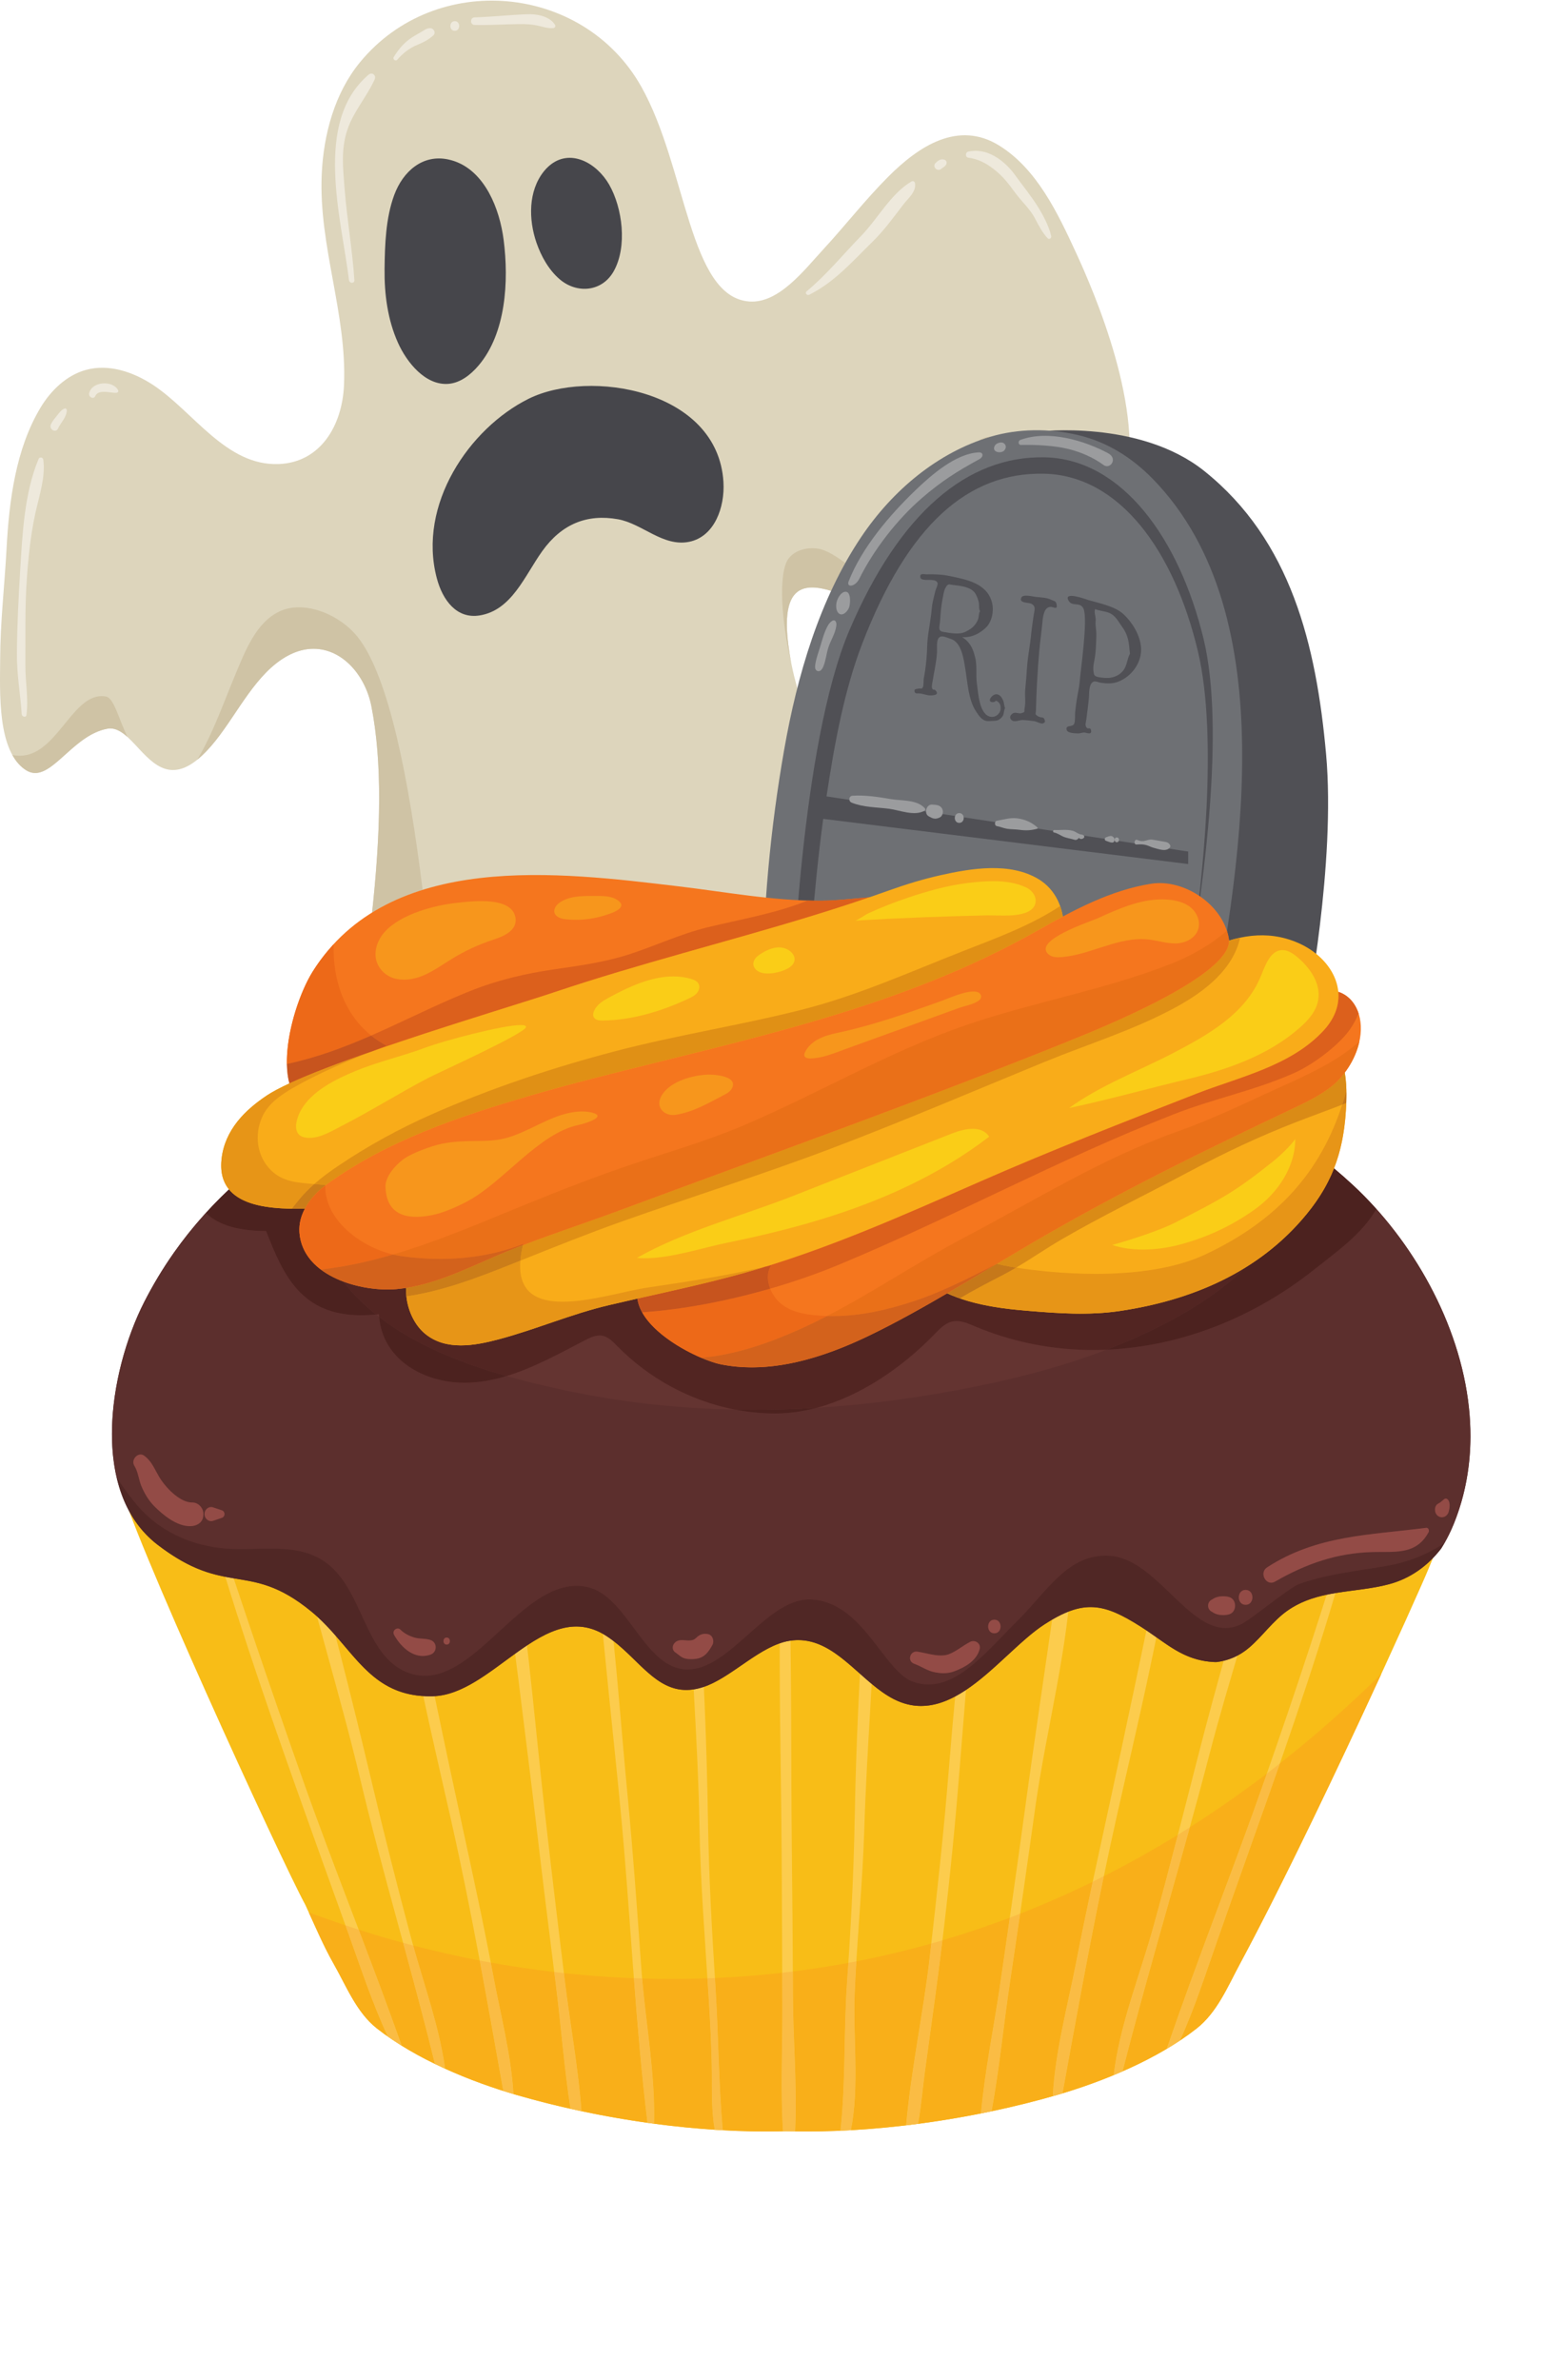 <?xml version="1.0" encoding="UTF-8" standalone="no"?>
<svg
   xmlns:dc="http://purl.org/dc/elements/1.1/"
   xmlns:cc="http://creativecommons.org/ns#"
   xmlns:rdf="http://www.w3.org/1999/02/22-rdf-syntax-ns#"
   xmlns:svg="http://www.w3.org/2000/svg"
   xmlns="http://www.w3.org/2000/svg"
   viewBox="0 0 250.267 380.6"
   height="380.6"
   width="250.267"
   xml:space="preserve"
   id="svg2"
   version="1.1"><defs
     id="defs6"><clipPath
       id="clipPath202"
       clipPathUnits="userSpaceOnUse"><path
         id="path200"
         d="m 904.883,1163.94 c -7.563,0 -15.113,0.07 -22.672,0.22 -52.637,10.2 -102.508,36.75 -141.133,76.07 -5.215,5.3 -10.695,11.1 -17.805,12.52 -1.168,0.23 -2.335,0.34 -3.5,0.34 -6.113,0 -12.152,-2.95 -17.753,-5.86 -30.497,-15.85 -61.512,-33.02 -93.907,-42.81 -54.101,15.36 -109.105,37.02 -152.988,70.89 -0.09,1.07 -0.164,2.15 -0.215,3.24 -1.16,-0.13 -2.312,-0.25 -3.449,-0.36 -14.645,11.71 -27.973,24.83 -39.523,39.61 17.613,-6.61 36.902,-9.58 53.187,-9.58 3.277,0 6.434,0.12 9.43,0.36 0.402,0.03 0.804,0.06 1.199,0.1 0.348,0.03 0.695,0.06 1.043,0.09 3.609,0.35 7.195,0.81 10.754,1.37 -0.981,-20.44 7.832,-42.72 22.703,-55 v 0 c 12.605,-10.41 27.625,-13.96 43.062,-13.96 15.258,0 30.926,3.47 45.09,7.21 44.746,11.86 87.153,30.41 132.403,41.04 11.449,2.69 22.918,5.27 34.382,7.86 5.028,-39.23 71.579,-72.67 99.684,-78.75 0.43,-0.1 0.848,-0.19 1.258,-0.26 12.078,-2.36 24.254,-3.44 36.437,-3.44 48.555,0 97.243,17.08 140.75,38.06 6.78,3.26 13.59,6.66 20.45,10.18 24.16,12.41 48.74,26.25 73.2,40.53 29.51,-13.49 63.08,-18.14 94.67,-20.79 v 0 c 22.03,-1.85 43.85,-3.57 65.7,-3.57 15.74,0 31.5,0.89 47.37,3.26 53.47,8 105.31,24.16 150.66,52.31 -37.93,-36.84 -85.79,-63.7 -132.11,-84.36 -11.51,-5.13 -23.15,-9.94 -34.89,-14.44 -5.39,-0.23 -10.78,-0.34 -16.18,-0.34 -48.06,0 -96.15,9.11 -142.06,28.45 -7.07,2.98 -14.52,6.25 -21.97,6.25 -1.73,0 -3.45,-0.17 -5.18,-0.57 -8.76,-2.02 -15.43,-9.3 -21.87,-15.91 -38.33,-39.38 -88.17,-73.56 -140.712,-87.6 -25.156,-1.56 -50.347,-2.36 -75.515,-2.36 M 271.281,1424.8 c 1.203,1.15 2.426,2.31 3.641,3.46 0.004,0 0.004,0 0.004,-0.01 -1.223,-1.14 -2.434,-2.29 -3.645,-3.45 m 1352.359,9.13 c -0.14,0.12 -0.27,0.25 -0.4,0.37 0.13,-0.12 0.26,-0.25 0.4,-0.37 m -0.46,0.42 c -7.17,6.61 -14.45,13 -21.82,19.17 0,0.01 0,0.02 0.01,0.03 7.36,-6.19 14.64,-12.59 21.81,-19.2" /></clipPath></defs><g
     transform="matrix(1.333,0,0,-1.333,0,380.6)"
     id="g10"><g
       transform="scale(0.1)"
       id="g12"><path
         id="path14"
         style="fill:#ddd5bc;fill-opacity:1;fill-rule:nonzero;stroke:none"
         d="m 1291.83,2551.74 c -22.04,47.83 -47.06,100.57 -91.95,128.61 -49.59,30.96 -96.99,-0.46 -133.72,-37.25 -27.6,-27.63 -51.73,-58.78 -78.265,-87.48 -22.247,-24.08 -52.942,-64.6 -88.258,-62.11 -72.809,5.14 -75.235,160.76 -129.817,257.74 -69.593,123.66 -246.785,139.61 -337.593,29.37 -30.325,-36.82 -43.981,-86.48 -46.055,-135.3 -3.645,-85.5 30.414,-166.8 26.785,-251.96 -2.078,-48.95 -28.402,-92.86 -78.203,-94.85 -63.406,-2.55 -102.363,62.84 -150.961,94.85 -24.043,15.82 -53.418,25.63 -80.809,18.04 -22.863,-6.34 -41.761,-24.23 -54.441,-45.37 C 18.859,2316.54 10.953,2254.59 7.879,2197.16 5.5,2152.79 0.301,2108.84 0.195,2064.31 0.105,2027.27 -4.078,1953.1 31.531,1931.05 c 28.398,-17.57 53.883,42.23 97.563,49.95 13.984,2.46 25.582,-11.09 38.254,-24.64 21.644,-23.16 46.418,-46.32 91.562,10.43 27.172,34.17 48.727,81.16 86.289,101.61 47.864,26.07 91.059,-12.03 100.61,-60.4 32.757,-165.9 -33.149,-406.36 -9.102,-420.55 49.172,-29.01 122.715,-26.05 177.047,-29.03 87.351,-4.8 176.992,-11.55 264.379,-6.46 41.988,2.44 84.086,9.37 123.907,24.01 25.21,9.26 92.98,34.01 95.78,68.53 0.53,6.54 -1.71,12.94 -3.94,19.07 -26.35,72.64 -53.49,144.96 -80.65,217.27 -24.691,65.7 -59.007,132.47 -67.25,203.44 -10.621,91.68 40.981,68.49 94.07,45.31 33.77,-14.75 68.14,-29.5 87.49,-14.7 18.78,14.37 18.43,34.94 17.19,56.64 -2.19,38.24 -9.15,148.88 50.99,114.27 16.73,-9.62 48.86,-32.68 65.52,-42.44 37.63,-22.03 74.62,-26.45 88.62,23.9 26.06,93.78 -36.58,237.9 -58.03,284.48" /><path
         id="path16"
         style="fill:#46464b;fill-opacity:1;fill-rule:nonzero;stroke:none"
         d="m 545.418,2661.89 c -2.477,0.84 -5.035,1.55 -7.676,2.1 -30.176,6.29 -53.926,-14.06 -64.547,-42.83 -10.148,-27.5 -11.215,-59.52 -11.547,-88.7 -0.343,-30.18 3.727,-60.91 16.04,-88.37 10.664,-23.8 33.105,-51.55 60.589,-49.38 14.27,1.13 26.727,10.85 36.289,22.11 32.832,38.68 36.34,101.14 30.055,150.36 -4.832,37.84 -22.543,82.09 -59.203,94.71" /><path
         id="path18"
         style="fill:#46464b;fill-opacity:1;fill-rule:nonzero;stroke:none"
         d="m 659.016,2656.07 c -2.196,-1.91 -4.258,-4.07 -6.153,-6.44 -18.855,-23.6 -18.425,-57.82 -8.886,-85.55 5.664,-16.47 14.953,-32.91 27.984,-43.99 20.566,-17.49 50.797,-15.22 64.82,9.84 16.414,29.34 10.567,75.72 -5.547,103.84 -14.921,26.03 -47.101,44.25 -72.218,22.3" /><path
         id="path20"
         style="fill:#46464b;fill-opacity:1;fill-rule:nonzero;stroke:none"
         d="m 868.434,2277.02 c -6.731,110.85 -161.161,136.07 -234.145,99.66 -70.988,-35.42 -133.363,-126.94 -109.906,-215.29 6.937,-26.14 23.824,-49.01 51.457,-44.5 38.582,6.3 53.855,47.44 75.023,77.05 23.371,32.69 53.75,44.94 90.922,38.34 29.317,-5.21 54.039,-33.48 85.621,-27.04 30.129,6.16 42.891,41.15 41.028,71.78" /><path
         id="path22"
         style="fill:#eee9dc;fill-opacity:1;fill-rule:nonzero;stroke:none"
         d="m 42.41,2239.36 c 4.441,20.48 12.523,43.62 9.508,64.66 -0.383,2.62 -4.492,3.18 -5.516,0.76 -17.246,-40.91 -19.516,-90.64 -22.234,-134.75 -2.027,-32.9 -3.59,-64.96 -3.867,-98.03 -0.227,-26.21 4.047,-48.48 5.785,-73.64 0.219,-3.19 5.231,-4.47 5.699,-0.82 2.598,20.26 -1.488,39.2 -1.324,59.78 0.27,34.53 -0.723,68.66 1.719,103.14 1.867,26.41 4.648,53.21 10.23,78.9" /><path
         id="path24"
         style="fill:#eee9dc;fill-opacity:1;fill-rule:nonzero;stroke:none"
         d="m 77.57,2365.12 c -4.043,-1.57 -6.328,-4.97 -9.008,-8.33 -2.688,-3.36 -5.481,-6.54 -7.398,-10.5 -2.875,-5.93 5.648,-11.19 8.449,-5.22 3.519,7.5 10.07,12.94 10.625,21.9 0.082,1.37 -1.426,2.63 -2.668,2.15" /><path
         id="path26"
         style="fill:#eee9dc;fill-opacity:1;fill-rule:nonzero;stroke:none"
         d="m 141.734,2387.18 c -6.312,12.04 -31.546,10.68 -34.734,-3.78 -0.992,-4.49 5.367,-7.89 7.383,-3.3 3.867,8.83 19.082,3.17 25.633,3.91 1.48,0.17 2.511,1.67 1.718,3.17" /><path
         id="path28"
         style="fill:#eee9dc;fill-opacity:1;fill-rule:nonzero;stroke:none"
         d="m 449.734,2759.88 c 2.309,5.08 -3.109,9.27 -7.144,5.84 -67.067,-57.02 -32.535,-172.61 -23.688,-246.49 0.508,-4.26 6.778,-4.5 6.485,0 -2.379,36.37 -8.832,72.62 -11.668,109.02 -1.914,24.53 -4.762,47.42 3.336,71.41 7.457,22.11 23.183,39.3 32.679,60.22" /><path
         id="path30"
         style="fill:#eee9dc;fill-opacity:1;fill-rule:nonzero;stroke:none"
         d="m 516.91,2821.37 c -4.344,0.27 -6.922,-1.87 -10.515,-4.07 -4.993,-3.05 -10.09,-5.49 -14.829,-9.04 -8.058,-6.02 -13.425,-12.75 -18.898,-21.4 -1.648,-2.62 2.105,-5.68 4.113,-3.36 6.508,7.51 14.75,14.05 23.774,17.72 7.242,2.95 13.773,6.2 19.699,11.6 3.324,3.04 0.422,8.31 -3.344,8.55" /><path
         id="path32"
         style="fill:#eee9dc;fill-opacity:1;fill-rule:nonzero;stroke:none"
         d="m 545.918,2829.83 c -7.027,0 -7.039,-11.58 0,-11.58 7.023,0 7.039,11.58 0,11.58" /><path
         id="path34"
         style="fill:#eee9dc;fill-opacity:1;fill-rule:nonzero;stroke:none"
         d="m 666.293,2825.32 c -6.402,10.66 -22.238,13.27 -33.293,12.84 -21.227,-0.82 -42.27,-3.15 -63.422,-3.81 -5.484,-0.17 -5.5,-8.89 0,-9.04 17.594,-0.49 35.059,0.78 52.641,0.99 9.359,0.12 15.832,-0.07 25.367,-2.32 5.609,-1.32 10.68,-3.02 16.641,-2.47 1.703,0.15 3.109,2.06 2.066,3.81" /><path
         id="path36"
         style="fill:#eee9dc;fill-opacity:1;fill-rule:nonzero;stroke:none"
         d="m 1098.29,2635.77 c -0.39,1.9 -2.59,2.65 -4.09,1.77 -25.18,-14.97 -40.29,-44.65 -60.89,-65.77 -21.8,-22.37 -41.013,-46.16 -65.064,-66.09 -2.383,-1.98 0.652,-5.36 3.035,-4.17 30.779,15.4 51.339,39.5 75.849,63.4 14.03,13.69 25.6,29.74 37.65,45.44 5.53,7.18 15.65,15.15 13.51,25.42" /><path
         id="path38"
         style="fill:#eee9dc;fill-opacity:1;fill-rule:nonzero;stroke:none"
         d="m 1133.7,2663.64 c -4.25,1.4 -7.44,-0.93 -10.52,-3.85 -4.65,-4.41 2.08,-11.22 6.75,-7.17 1.9,1.64 3.82,2.34 5.42,4.43 1.75,2.3 1.22,5.66 -1.65,6.59" /><path
         id="path40"
         style="fill:#eee9dc;fill-opacity:1;fill-rule:nonzero;stroke:none"
         d="m 1245.38,2608.02 c -7.83,12.44 -17.87,24.67 -26.41,36.59 -13.42,18.7 -34.73,33.94 -56.94,28.64 -3.16,-0.75 -3.44,-6.57 0,-7.09 11.92,-1.81 20.55,-5.98 30.33,-13.42 12.01,-9.13 18.36,-18.08 27.3,-30.09 7.62,-10.21 16.7,-17.91 22.75,-29.45 4.51,-8.58 8.62,-16.75 15.21,-23.8 1.85,-1.97 4.85,0.05 4.28,2.64 -2.71,12 -9.99,25.62 -16.52,35.98" /><path
         id="path42"
         style="fill:#cfc3a5;fill-opacity:1;fill-rule:nonzero;stroke:none"
         d="m 446.684,1760.47 c 4.605,43.36 8.457,90.86 8.457,137.57 0.004,38.07 -2.551,75.62 -9.332,109.96 -7.411,37.53 -35.063,68.87 -69.442,68.87 -9.937,0 -20.433,-2.62 -31.168,-8.47 -37.562,-20.45 -59.117,-67.44 -86.289,-101.61 v 0 c -8.019,-10.07 -15.359,-17.51 -22.183,-23 18.14,29.68 31.878,68.87 45.261,100.87 12.461,29.79 25.227,63.53 53.27,76.9 7.316,3.49 15.367,5.06 23.68,5.06 25.945,0 54.367,-15.35 70.488,-35.66 38.047,-47.96 61.797,-174.17 77.922,-303.31 -21.442,-6.67 -41.825,-15.55 -60.664,-27.18" /><path
         id="path44"
         style="fill:#eee9dc;fill-opacity:1;fill-rule:nonzero;stroke:none"
         d="m 42.262,1927.84 c -3.559,0 -7.121,0.98 -10.73,3.21 -0.027,0.02 -0.059,0.04 -0.086,0.06 0.027,-0.02 0.059,-0.04 0.086,-0.06 3.609,-2.23 7.172,-3.21 10.73,-3.21 24.441,0 48.703,46.42 86.832,53.16 1.125,0.2 2.23,0.29 3.324,0.29 7.258,0 13.914,-4.18 20.496,-10.12 0.004,-0.01 0.012,-0.03 0.02,-0.04 -6.59,5.95 -13.258,10.16 -20.528,10.16 -1.09,0 -2.191,-0.09 -3.312,-0.29 -38.129,-6.74 -62.391,-53.16 -86.832,-53.16" /><path
         id="path46"
         style="fill:#cfc3a5;fill-opacity:1;fill-rule:nonzero;stroke:none"
         d="m 42.262,1927.84 c -3.559,0 -7.121,0.98 -10.73,3.21 -0.027,0.02 -0.059,0.04 -0.086,0.06 -6.961,4.33 -12.355,10.71 -16.594,18.37 3.051,-0.64 5.984,-0.94 8.812,-0.94 21.863,0 37.41,17.89 52.008,35.77 14.601,17.88 28.254,35.77 46.34,35.77 1.711,0 3.465,-0.16 5.261,-0.5 9.364,-1.75 14.7,-25.16 25.641,-48.41 -6.582,5.94 -13.238,10.12 -20.496,10.12 -1.094,0 -2.199,-0.09 -3.324,-0.29 -38.129,-6.74 -62.391,-53.16 -86.832,-53.16" /><path
         id="path48"
         style="fill:#eee9dc;fill-opacity:1;fill-rule:nonzero;stroke:none"
         d="m 949.984,2059.18 c -0.058,0.25 -0.117,0.49 -0.171,0.73 -1.485,7.54 -2.711,15.11 -3.637,22.73 0.961,-7.87 2.262,-15.69 3.808,-23.46" /><path
         id="path50"
         style="fill:#cfc3a5;fill-opacity:1;fill-rule:nonzero;stroke:none"
         d="m 949.813,2059.91 c -12.868,55.3 -13.743,101.22 -6.208,119.82 4.965,12.26 18.606,17.79 31.563,17.79 2.156,0 4.301,-0.15 6.379,-0.45 10.965,-1.6 22.713,-9.79 33.213,-17.19 -6.09,-10.9 -11.76,-22.08 -17.057,-33.5 -8.254,2.5 -15.961,4.05 -22.805,4.05 -18.218,0 -30.316,-11 -30.32,-44.26 0,-6.44 0.453,-13.7 1.402,-21.89 0.063,-0.54 0.125,-1.09 0.196,-1.64 0.926,-7.62 2.152,-15.19 3.637,-22.73" /><path
         id="path52"
         style="fill:#cfc3a5;fill-opacity:1;fill-rule:nonzero;stroke:none"
         d="m 1173.81,2326.2 c 4.65,2.93 9.8,4.84 15.24,5.26 0.25,0.02 0.51,0.04 0.77,0.05 -0.3,-0.09 -0.6,-0.18 -0.89,-0.26 -5.1,-1.52 -10.14,-3.2 -15.12,-5.05" /><path
         id="path54"
         style="fill:#f8d84f;fill-opacity:1;fill-rule:nonzero;stroke:none"
         d="m 1716.7,1168.74 c -17.32,9.82 -33.71,3.91 -45.54,-8.41 -0.28,33.02 -0.68,72.17 -34.28,85.79 -22.42,9.09 -45.98,-4.27 -58.99,-22.03 0.88,31.84 -14.3,66.31 -45.95,75.4 -35.92,10.32 -54.18,-16.25 -66.27,-43.09 -2.66,33.25 -15.8,81.81 -55.35,82.69 -24.8,0.54 -40.95,-19.49 -52.09,-40.72 -5.96,25.72 -25.47,54.8 -46.76,61.06 -30.34,8.91 -58.15,-5.57 -71.89,-31.71 -9.23,29.24 -22.36,45.74 -49.62,51.38 -35.76,7.38 -56.86,-16.55 -69.77,-43.09 -10.04,20.92 -28.23,40.08 -42.96,47.08 -28.88,13.74 -63.54,-5.69 -79.257,-34.29 -1.758,3.91 -3.614,8.22 -4.18,9.16 -3.488,5.76 -7.559,11.13 -12.148,15.93 -8.77,9.19 -19.817,16.8 -32.188,18.86 -25.82,4.31 -54.375,-21.29 -63.508,-45.42 -2.293,3.88 -4.668,7.51 -6.933,10.42 -11.223,14.4 -30.946,28.63 -49.262,28.05 -25.387,-0.82 -56.195,-27.06 -59.488,-55.64 -13.618,28.68 -27.344,49.84 -66.336,47.18 -26.926,-1.84 -45.383,-26.92 -54.617,-56.15 -13.739,26.14 -42.567,44.41 -72.915,35.48 -21.285,-6.26 -41.003,-32.58 -46.96,-58.3 -11.145,21.23 -27.29,41.26 -52.09,40.72 -39.551,-0.88 -57.785,-46.01 -59,-80.23 -12.09,26.84 -23.969,52.85 -59.899,42.53 -31.644,-9.1 -48.597,-41.81 -51.289,-74.3 -13.008,17.75 -33.949,28.12 -56.375,19.03 -33.605,-13.62 -34,-52.77 -34.289,-85.79 -11.824,12.32 -28.207,18.23 -45.543,8.41 -32.449,-18.38 -32.586,-66.87 -24.144,-97.71 0.652,-2.38 2.187,-3.84 4.125,-4.59 5.789,-13.62 16.574,-20.19 24.472,-33.67 15.742,-26.88 27.821,-55.29 46.098,-80.43 19.68,-27.09 35.359,-58.309 56.996,-83.738 13.207,-15.532 29.023,-32.75 45.418,-47.563 76.723,4.633 153.871,4.359 230.836,4.082 26.141,-0.09 52.258,-0.18 78.332,-0.09 77.824,0.297 155.652,0.25 233.48,0.199 34.582,-0.019 69.164,-0.039 103.75,-0.031 l 337.224,0.102 c 80.94,0.027 162.14,2 243.07,-0.922 37.64,27.762 75.65,57.32 108.12,89.98 43.53,43.77 79.71,92.511 78.39,158.601 0.91,0.82 1.64,1.86 2.03,3.27 8.44,30.85 10.01,74.13 -22.45,92.51" /><path
         id="path56"
         style="fill:#f8bd17;fill-opacity:1;fill-rule:nonzero;stroke:none"
         d="m 1742.93,1100.31 c -9.47,27.12 -34.79,28.96 -57.24,18.68 -16.64,-7.62 -27.6,-21.9 -37.82,-37.24 -7.65,-11.48 -13.42,-26.9 -20.25,-40.34 -2.17,6.77 -5.55,12.96 -12.99,18.89 -11.65,9.3 -24.19,11.34 -38.21,6.93 -30.46,-9.55 -49.58,-44.1 -64.44,-76 -1.89,26.02 -10.49,47.49 -27.32,55.86 -37.48,18.63 -71.31,-28.71 -85.6,-70.738 -2.79,7.418 -5.88,15.07 -9.55,20.058 -14.71,20.08 -31.46,24.79 -53.8,20.89 -24.68,-4.3 -46.45,-28.902 -58.63,-55.499 -8.98,25.64 -25.47,47.399 -56.12,42.479 -26.35,-4.23 -51.06,-35.639 -62.17,-66.241 -8.58,16.582 -23.96,31.383 -37.14,37.789 -46.57,22.641 -68.9,-19.34 -80.49,-49.348 -5.91,21.989 -14.25,44.469 -36.08,52.942 -29.404,11.406 -53.857,-12.672 -66.424,-39.551 -6.769,25.078 -29.433,54.449 -63.582,48.117 -21.613,-4 -33.758,-23.91 -41.824,-44.468 -16.363,25.769 -36.965,47.609 -70.434,33.23 -12.375,-5.309 -28.074,-20.012 -36.003,-36.371 -11.43,23.633 -40.239,49.891 -68.528,48.512 -28.551,-1.379 -42.207,-32.36 -44.976,-37.852 -1.856,6.992 -15.836,26.5 -27.836,36.25 -11.153,9.051 -23.727,15.371 -37.703,17.411 -30.364,4.43 -48.426,-8.438 -66.434,-30.2 -10.063,34.27 -22.574,64.29 -57.883,77 -40.199,14.47 -58.051,-21.17 -63.894,-40.84 -7.879,27.22 -28.957,59.76 -53.516,67.25 -28.305,8.65 -44.488,-8.92 -60.984,-27.71 -9.758,27.66 -26.301,50.93 -53.414,63.4 -24.356,11.19 -54.387,-1.33 -48.372,-34.68 9.723,-53.85 194.473,-456.369 223.231,-508.908 11.051,-23.731 21.059,-47.961 34.016,-70.762 15.23,-26.77 27.394,-58.219 51.867,-77.5 46.898,-36.922 112.371,-63.852 168.226,-80 101.344,-29.281 218.446,-46.328 323.258,-43.301 104.799,-3.027 223.169,14.02 324.509,43.301 55.85,16.148 121.33,43.078 168.22,80 24.48,19.281 37.27,50.34 51.87,77.5 88.1,163.84 216.31,448.879 226.17,473.461 13.8,34.399 41.74,89.049 28.29,127.599" /><path
         id="path58"
         style="fill:#fccc4d;fill-opacity:1;fill-rule:nonzero;stroke:none"
         d="m 355.66,709.969 c 20.695,-58.258 41.68,-116.391 62.633,-174.539 14.738,-40.899 28.695,-83.629 47.191,-123.34 5.418,-3.801 10.996,-7.508 16.754,-11.07 -37.797,106.75 -80.836,211.871 -118.629,318.73 -39.367,111.32 -77.289,223.219 -114.015,335.55 -1.516,-1.68 -3.028,-3.38 -4.535,-5.1 l -0.172,0.44 C 277.055,935.379 315.715,822.43 355.66,709.969" /><path
         id="path60"
         style="fill:#fccc4d;fill-opacity:1;fill-rule:nonzero;stroke:none"
         d="m 858.773,473.52 c -4.246,66.062 -7.871,132.128 -8.918,198.351 -1.476,93.82 -5.343,188 -12.195,281.688 -1.578,-3.297 -3.078,-6.637 -4.41,-10.039 -2.016,3.171 -4.098,6.281 -6.254,9.281 2.844,-96.012 11.043,-192.012 12.66,-288.071 1.153,-68.539 6.746,-136.941 10.973,-205.332 1.902,-30.878 3.633,-61.597 3.887,-92.539 0.179,-22.058 -0.524,-44.89 3.453,-66.66 3.226,-0.211 6.449,-0.41 9.672,-0.597 -5.157,57.75 -5.149,115.976 -8.868,173.918" /><path
         id="path62"
         style="fill:#fccc4d;fill-opacity:1;fill-rule:nonzero;stroke:none"
         d="m 769.914,493.191 c -4.926,68.149 -9.648,136.329 -16.203,204.329 -7.965,82.609 -13.699,165.941 -23.828,248.449 -1.11,-1.828 -2.153,-3.699 -3.07,-5.59 -2.211,4.57 -5.086,9.23 -8.465,13.793 7.711,-90.524 18.043,-180.852 26.679,-271.231 11.934,-124.8 16.996,-249.992 32.215,-374.421 2.629,-0.372 5.262,-0.719 7.891,-1.071 1.719,61.18 -10.824,124.91 -15.219,185.742" /><path
         id="path64"
         style="fill:#fccc4d;fill-opacity:1;fill-rule:nonzero;stroke:none"
         d="m 678.395,476.23 c -8.383,67.692 -16.493,135.43 -24.168,203.211 -10.743,94.93 -18.825,191.61 -32.414,286.438 -4.645,-6.649 -7.426,-12.688 -8.504,-14.84 -0.582,2.18 -2.426,5.641 -4.938,9.582 2.84,-40.293 9.055,-80.691 13.938,-120.32 7.211,-58.461 14.711,-116.879 21.546,-175.391 7.418,-63.48 15.258,-126.91 23.313,-190.301 6.246,-49.218 9.973,-99.89 17.637,-149.238 4.402,-1 8.804,-1.992 13.246,-2.922 -3.805,51.34 -13.391,103.192 -19.656,153.781" /><path
         id="path66"
         style="fill:#fccc4d;fill-opacity:1;fill-rule:nonzero;stroke:none"
         d="m 591.879,486.359 c -10.973,58.911 -23.754,117.379 -36.441,175.879 -23.133,106.684 -45.625,213.371 -66.829,320.473 -2.437,-2.582 -4.863,-5.301 -7.273,-8.211 -1.035,3.52 -2.109,6.988 -3.219,10.41 14.821,-105.101 39.68,-208.66 63.047,-311.879 24.488,-108.179 43.473,-217.101 62.969,-326.261 4.133,-1.309 8.222,-2.571 12.277,-3.77 -2.824,47.859 -15.887,96.91 -24.531,143.359" /><path
         id="path68"
         style="fill:#fccc4d;fill-opacity:1;fill-rule:nonzero;stroke:none"
         d="m 493.703,529.539 c -16.699,62.359 -32.504,124.922 -47.441,187.77 -24.453,102.902 -50.633,207.332 -80.321,309.231 -2.89,-5.61 -4.992,-11.2 -6.382,-15.88 -1.934,6.67 -4.668,13.66 -8.043,20.53 23.586,-104.452 56.25,-206.53 80.988,-310.62 27.226,-114.558 61.629,-227.172 89.539,-341.379 4.066,-1.972 8.176,-3.882 12.297,-5.761 -7.266,52.718 -27.059,105.402 -40.637,156.109" /><path
         id="path70"
         style="fill:#fccc4d;fill-opacity:1;fill-rule:nonzero;stroke:none"
         d="m 1461.18,526.789 c 21.13,60.293 42.73,120.391 63.96,180.641 39.91,113.261 78.19,227.121 107.31,344.07 -1.57,-3.42 -3.17,-6.82 -4.83,-10.09 -0.67,2.11 -1.55,4.15 -2.55,6.16 -33.1,-111.148 -69.57,-221.14 -107.91,-330.39 -37.53,-106.961 -79.87,-212.649 -116.55,-319.891 5.42,3.223 10.71,6.543 15.87,9.973 17.6,38.508 30.78,79.82 44.7,119.527" /><path
         id="path72"
         style="fill:#fccc4d;fill-opacity:1;fill-rule:nonzero;stroke:none"
         d="m 1200.25,472.379 c -7.4,-50.219 -18.07,-101.57 -22.7,-152.609 4.28,0.851 8.56,1.691 12.8,2.589 9.35,50.77 14.38,103.321 21.98,154.012 10.47,69.848 20.58,139.738 30.34,209.688 13.3,95.371 41.12,195.472 44.07,293.23 -3.64,-5.59 -6.91,-11.48 -9.66,-17.488 -1.49,4.269 -3.22,8.398 -5.15,12.347 -14.12,-99.75 -29.27,-199.339 -42.87,-299.168 -9.19,-67.601 -18.88,-135.121 -28.81,-202.601" /><path
         id="path74"
         style="fill:#fccc4d;fill-opacity:1;fill-rule:nonzero;stroke:none"
         d="m 1275.48,343.871 c 20.66,113.25 41.08,226.25 66.49,338.539 23.48,103.738 48.7,207.82 64.97,313.25 -3.03,-6.398 -5.71,-12.898 -7.88,-19.308 -1.46,3.886 -3.01,7.808 -4.67,11.398 -20.88,-103.121 -42.75,-205.949 -65.05,-308.762 -12.84,-59.187 -25.96,-118.308 -37.51,-177.797 -10.1,-52.019 -25.24,-107.14 -28.07,-160.73 1.54,0.437 3.1,0.848 4.62,1.289 2.35,0.68 4.73,1.398 7.1,2.121" /><path
         id="path76"
         style="fill:#fccc4d;fill-opacity:1;fill-rule:nonzero;stroke:none"
         d="m 1451.93,750.859 c 23.59,90.692 54.11,180.071 76.16,271.381 -5.98,-9.99 -11.28,-20.63 -16.11,-31.01 -0.38,5.032 -1.07,9.83 -1.95,14.47 -25.11,-85.661 -49.86,-171.649 -72.01,-258.02 -17.39,-67.828 -34.62,-135.649 -53.27,-203.098 -16.1,-58.23 -40.71,-118.441 -47.89,-178.871 3.57,1.488 7.15,3.008 10.71,4.57 32.61,127.289 71.24,253.278 104.36,380.578" /><path
         id="path78"
         style="fill:#fccc4d;fill-opacity:1;fill-rule:nonzero;stroke:none"
         d="m 950.512,638.941 c -1.145,105.27 0.117,210.93 -3.086,316.219 -3.34,-4.82 -6.301,-10 -8.77,-15.289 -0.519,1.93 -1.172,3.891 -1.875,5.848 -2.238,-104.481 0.957,-209.379 1.524,-313.75 0.332,-61.739 0.703,-123.481 0.859,-185.219 0.137,-48.75 -2.402,-99.23 0.77,-148.359 1.308,0.031 2.636,0.031 3.937,0.058 3.504,-0.097 7.07,-0.117 10.613,-0.168 2.649,53.391 -2.39,109.219 -2.586,161.891 -0.214,59.59 -0.734,119.18 -1.386,178.769" /><path
         id="path80"
         style="fill:#fccc4d;fill-opacity:1;fill-rule:nonzero;stroke:none"
         d="m 1008.89,299.051 c 4.17,0.179 8.34,0.379 12.53,0.609 10.55,51.988 2.48,111.621 4.57,163.379 2.66,66.031 9.51,131.949 11.53,197.922 2.92,95.648 11.48,191.559 13.63,287.34 -4.01,-7.289 -7.3,-14.871 -9.99,-21.821 -0.97,3.629 -2.06,7.258 -3.22,10.84 -6.22,-88.398 -10.41,-177.191 -11.98,-265.629 -1.17,-65.293 -4.59,-129.39 -9.15,-194.531 -4.16,-59.398 -1.49,-119.019 -7.92,-178.109" /><path
         id="path82"
         style="fill:#fccc4d;fill-opacity:1;fill-rule:nonzero;stroke:none"
         d="m 1116.03,506.91 c -7.62,-66.332 -22.42,-134.34 -28.3,-201.441 4.78,0.582 9.58,1.203 14.36,1.832 3.81,20.859 5.5,42.39 8.31,63.168 5.41,40.101 11.2,80.133 16.36,120.261 9.8,76.301 17.97,152.911 24.15,229.629 6.48,80.379 13.15,160.879 19.15,241.27 -4.53,-7.59 -8.37,-15.609 -11.27,-23.59 l -0.44,0.762 c -7.06,-68.242 -13.77,-136.36 -19.25,-205.051 -6.04,-75.77 -14.4,-151.379 -23.07,-226.84" /><path
         id="path84"
         style="fill:#fcd465;fill-opacity:1;fill-rule:nonzero;stroke:none"
         d="m 1746.32,1081.23 c -0.3,6.65 -1.3,13.07 -3.39,19.08 -9.47,27.12 -34.79,28.96 -57.24,18.68 -16.64,-7.62 -27.6,-21.9 -37.82,-37.24 -7.65,-11.48 -13.42,-26.9 -20.25,-40.34 -2.17,6.77 -5.55,12.96 -12.99,18.89 -11.65,9.3 -24.19,11.34 -38.21,6.93 -30.46,-9.55 -49.58,-44.1 -64.44,-76 -1.89,26.02 -10.49,47.49 -27.32,55.86 -37.48,18.63 -71.31,-28.71 -85.6,-70.738 -2.79,7.418 -5.88,15.07 -9.55,20.058 -14.71,20.08 -31.46,24.79 -53.8,20.89 -24.68,-4.3 -46.45,-28.902 -58.63,-55.499 -8.98,25.64 -25.47,47.399 -56.12,42.479 -26.35,-4.23 -51.06,-35.639 -62.17,-66.241 -8.58,16.582 -23.96,31.383 -37.14,37.789 -46.57,22.641 -68.9,-19.34 -80.49,-49.348 -5.91,21.989 -14.25,44.469 -36.08,52.942 -29.404,11.406 -53.857,-12.672 -66.424,-39.551 -6.769,25.078 -29.433,54.449 -63.582,48.117 -21.613,-4 -33.758,-23.91 -41.824,-44.468 -16.363,25.769 -36.965,47.609 -70.434,33.23 -12.375,-5.309 -28.074,-20.012 -36.003,-36.371 -11.43,23.633 -40.239,49.891 -68.528,48.512 -28.551,-1.379 -42.207,-32.36 -44.976,-37.852 -1.856,6.992 -15.836,26.5 -27.836,36.25 -11.153,9.051 -23.727,15.371 -37.703,17.411 -30.364,4.43 -48.426,-8.438 -66.434,-30.2 -10.063,34.27 -22.574,64.29 -57.883,77 -40.199,14.47 -58.051,-21.17 -63.894,-40.84 -7.879,27.22 -28.957,59.76 -53.516,67.25 -28.305,8.65 -44.488,-8.92 -60.984,-27.71 -9.758,27.66 -26.301,50.93 -53.414,63.4 -23.993,11.02 -53.399,-1.01 -48.543,-33.21 33.711,47.23 78.402,-2.89 102.382,-31.75 32.106,28.1 55.106,15.52 64.801,11.55 16.793,-6.86 39.738,-36.33 49.488,-52.44 9.422,16.54 28.489,36.84 55.079,30.28 25.332,-6.25 50.074,-34.97 64.804,-69.928 16.785,21.226 55.297,31.32 86.004,19.976 19.445,-7.187 37.707,-27.168 47.723,-40.898 8.246,12.8 23.836,26.351 37.113,30.289 22.012,6.519 56.258,-16.559 76.289,-40.59 22.09,28.41 60.973,54 106.035,4.68 19.739,29.043 36.524,35.91 55.375,34.972 20.524,-1.031 36.524,-19.672 50.371,-39.961 12.668,20.918 37.532,36.86 53.606,34.032 22.978,-4.063 37.118,-20.293 48.598,-46.84 30.64,52.136 70.11,60.258 117.83,12.488 17.97,24.051 40.12,59.84 79.53,51.828 21.49,-4.367 28.86,-17.797 38.87,-28.719 11.49,14.981 35.94,40.27 56.85,43.391 27.95,4.17 48.92,-9.859 64.51,-29.352 8.54,14.993 40.94,57.762 70.4,55.882 23.24,-1.47 30.63,-13.42 42.41,-40.569 14.44,21.529 27.12,41.139 47.43,55.559 29.45,20.92 54.78,10.93 68.63,-9.36 13.84,27.62 59.02,65.31 82.32,66.49 19.13,0.98 30.48,-7.78 36.77,-20.17" /><path
         id="path86"
         style="fill:#feead4;fill-opacity:1;fill-rule:nonzero;stroke:none"
         d="m 968.227,298.102 c -8.188,0 -16.317,0.117 -24.356,0.347 -8.051,-0.23 -16.156,-0.347 -24.34,-0.347 -98.351,0 -205.355,16.609 -298.918,43.648 -55.855,16.148 -121.328,43.078 -168.226,80 -24.473,19.281 -36.637,50.73 -51.867,77.5 -11.29,19.852 -20.36,40.789 -29.809,61.551 0.016,-0.012 0.023,-0.012 0.035,-0.02 9.449,-20.742 18.492,-41.679 29.774,-61.531 15.23,-26.77 27.394,-58.219 51.867,-77.5 46.898,-36.922 112.371,-63.852 168.226,-80 93.563,-27.039 200.567,-43.648 298.918,-43.648 8.184,0 16.289,0.117 24.34,0.347 v 0 0 c 8.039,-0.23 16.168,-0.347 24.356,-0.347 98.523,0 206.593,16.609 300.153,43.648 v 0 0 0 c -93.56,-27.039 -201.63,-43.648 -300.153,-43.648" /><path
         id="path88"
         style="fill:#f9af19;fill-opacity:1;fill-rule:nonzero;stroke:none"
         d="m 968.227,298.102 c -8.188,0 -16.317,0.117 -24.356,0.347 3.504,-0.097 7.07,-0.117 10.613,-0.168 2.649,53.391 -2.39,109.219 -2.586,161.891 -0.039,9.957 -0.082,19.918 -0.132,29.867 21.875,2.742 44.078,6.16 66.624,10.352 -0.51,-7.731 -1.04,-15.469 -1.58,-23.231 -4.16,-59.398 -1.49,-119.019 -7.92,-178.109 4.17,0.179 8.34,0.379 12.53,0.609 10.55,51.988 2.48,111.621 4.57,163.379 0.53,13.063 1.22,26.121 2,39.172 29.5,5.75 59.52,12.809 89.95,21.367 -0.64,-5.558 -1.27,-11.109 -1.91,-16.668 -7.62,-66.332 -22.42,-134.34 -28.3,-201.441 4.78,0.582 9.58,1.203 14.36,1.832 3.81,20.859 5.5,42.39 8.31,63.168 5.41,40.101 11.2,80.133 16.36,120.261 1.57,12.231 3.1,24.469 4.59,36.711 26.67,7.86 53.65,16.879 80.86,27.18 -3.94,-27.422 -7.93,-54.84 -11.96,-82.242 -7.4,-50.219 -18.07,-101.57 -22.7,-152.609 4.28,0.851 8.56,1.691 12.8,2.589 9.35,50.77 14.38,103.321 21.98,154.012 4.14,27.66 8.23,55.34 12.27,83.02 28.79,11.269 57.9,24.019 87.11,38.32 -6.89,-32.109 -13.62,-64.262 -19.88,-96.52 -10.1,-52.019 -25.24,-107.14 -28.07,-160.73 1.54,0.437 3.1,0.848 4.62,1.289 -93.56,-27.039 -201.63,-43.648 -300.153,-43.648 m -48.696,0 c -98.351,0 -205.355,16.609 -298.918,43.648 -55.855,16.148 -121.328,43.078 -168.226,80 -24.473,19.281 -36.637,50.73 -51.867,77.5 -11.282,19.852 -20.325,40.789 -29.774,61.531 6.707,-2.16 21.711,-7.89 43.949,-15.359 1.2,-3.332 2.399,-6.66 3.598,-9.992 14.738,-40.899 28.695,-83.629 47.191,-123.34 5.418,-3.801 10.996,-7.508 16.754,-11.07 -16.504,46.609 -34.004,92.91 -51.633,139.179 15.325,-4.918 33.161,-10.308 53.325,-15.769 13.179,-48.301 26.234,-96.629 38.113,-145.239 4.066,-1.972 8.176,-3.882 12.297,-5.761 -6.871,49.84 -24.938,99.66 -38.363,147.789 23.851,-6.207 50.578,-12.41 79.871,-18.02 9.75,-52.051 18.961,-104.211 28.285,-156.429 4.133,-1.309 8.222,-2.571 12.277,-3.77 -2.824,47.859 -15.887,96.91 -24.531,143.359 -0.895,4.789 -1.797,9.582 -2.711,14.371 23.879,-4.308 49.266,-8.179 76.125,-11.332 0.621,-4.929 1.246,-9.859 1.875,-14.789 6.246,-49.218 9.973,-99.89 17.637,-149.238 4.402,-1 8.804,-1.992 13.246,-2.922 -3.805,51.34 -13.391,103.192 -19.656,153.781 -0.489,3.95 -0.977,7.911 -1.465,11.86 26.742,-2.879 54.769,-5.02 84,-6.141 4.386,-57.89 9.258,-115.75 16.312,-173.429 2.629,-0.372 5.262,-0.719 7.891,-1.071 1.613,57.313 -9.293,116.852 -14.293,174.16 11.859,-0.359 23.859,-0.539 36.074,-0.539 13.887,0 27.969,0.239 42.285,0.75 0.489,-7.468 0.969,-14.941 1.43,-22.422 1.902,-30.878 3.633,-61.597 3.887,-92.539 0.179,-22.058 -0.524,-44.89 3.453,-66.66 3.226,-0.211 6.449,-0.41 9.672,-0.597 -5.157,57.75 -5.149,115.976 -8.868,173.918 -0.187,2.89 -0.371,5.769 -0.554,8.66 26.289,1.14 53.242,3.199 80.808,6.34 0.055,-13.93 0.102,-27.84 0.137,-41.77 0.137,-48.75 -2.402,-99.23 0.77,-148.359 1.308,0.031 2.636,0.031 3.937,0.058 -8.051,-0.23 -16.156,-0.347 -24.34,-0.347" /><path
         id="path90"
         style="fill:#fabc44;fill-opacity:1;fill-rule:nonzero;stroke:none"
         d="m 482.238,401.02 c -5.758,3.562 -11.336,7.269 -16.754,11.07 -18.496,39.711 -32.453,82.441 -47.191,123.34 -1.199,3.332 -2.398,6.66 -3.598,9.992 4.95,-1.66 10.258,-3.41 15.91,-5.223 17.629,-46.269 35.129,-92.57 51.633,-139.179" /><path
         id="path92"
         style="fill:#fabc44;fill-opacity:1;fill-rule:nonzero;stroke:none"
         d="m 867.641,299.602 c -3.223,0.187 -6.446,0.386 -9.672,0.597 -3.977,21.77 -3.274,44.602 -3.453,66.66 -0.254,30.942 -1.985,61.661 -3.887,92.539 -0.461,7.481 -0.941,14.954 -1.43,22.422 2.992,0.11 6.012,0.231 9.02,0.36 0.183,-2.891 0.367,-5.77 0.554,-8.66 3.719,-57.942 3.711,-116.168 8.868,-173.918" /><path
         id="path94"
         style="fill:#fabc44;fill-opacity:1;fill-rule:nonzero;stroke:none"
         d="m 785.133,307.449 c -2.629,0.352 -5.262,0.699 -7.891,1.071 -7.054,57.679 -11.926,115.539 -16.312,173.429 3.269,-0.121 6.613,-0.238 9.91,-0.34 5,-57.308 15.906,-116.847 14.293,-174.16" /><path
         id="path96"
         style="fill:#fabc44;fill-opacity:1;fill-rule:nonzero;stroke:none"
         d="m 698.051,322.449 c -4.442,0.93 -8.844,1.922 -13.246,2.922 -7.664,49.348 -11.391,100.02 -17.637,149.238 -0.629,4.93 -1.254,9.86 -1.875,14.789 3.836,-0.449 7.742,-0.886 11.637,-1.308 0.488,-3.949 0.976,-7.91 1.465,-11.86 6.265,-50.589 15.851,-102.441 19.656,-153.781" /><path
         id="path98"
         style="fill:#fabc44;fill-opacity:1;fill-rule:nonzero;stroke:none"
         d="m 616.41,343 c -4.055,1.199 -8.144,2.461 -12.277,3.77 -9.324,52.218 -18.535,104.378 -28.285,156.429 4.382,-0.84 8.824,-1.66 13.32,-2.469 0.914,-4.789 1.816,-9.582 2.711,-14.371 8.644,-46.449 21.707,-95.5 24.531,-143.359" /><path
         id="path100"
         style="fill:#fabc44;fill-opacity:1;fill-rule:nonzero;stroke:none"
         d="m 534.34,373.43 c -4.121,1.879 -8.231,3.789 -12.297,5.761 -11.879,48.61 -24.934,96.938 -38.113,145.239 3.918,-1.071 7.961,-2.141 12.047,-3.211 13.425,-48.129 31.492,-97.949 38.363,-147.789" /><path
         id="path102"
         style="fill:#feead4;fill-opacity:1;fill-rule:nonzero;stroke:none"
         d="m 1654.7,839.488 c 1.16,2.524 2.3,5 3.44,7.473 v 0 C 1657,844.5 1655.86,842 1654.7,839.488" /><path
         id="path104"
         style="fill:#f9af19;fill-opacity:1;fill-rule:nonzero;stroke:none"
         d="m 1269.56,342.102 c 1.96,0.57 3.95,1.168 5.92,1.769 15.88,87.051 31.61,173.938 49.58,260.481 29.51,14.91 59.16,31.429 88.9,49.726 -9.49,-36.566 -19.14,-73.09 -29.21,-109.496 -16.1,-58.23 -40.71,-118.441 -47.89,-178.871 3.57,1.488 7.15,3.008 10.71,4.57 25.1,97.957 53.76,195.149 80.73,292.758 30.81,19.543 61.63,40.949 92.48,64.481 -1.2,-3.45 -2.41,-6.891 -3.62,-10.34 -37.53,-106.961 -79.87,-212.649 -116.55,-319.891 5.42,3.223 10.71,6.543 15.87,9.973 17.6,38.508 30.78,79.82 44.7,119.527 21.13,60.293 42.73,120.391 63.96,180.641 3.78,10.73 7.55,21.468 11.29,32.211 40.73,32 81.34,67.629 121.71,107.32 -1.14,-2.473 -2.28,-4.949 -3.44,-7.473 C 1607.27,736.629 1540.81,596.602 1488.47,499.25 v 0 c -14.6,-27.16 -27.39,-58.219 -51.87,-77.5 -46.56,-36.66 -111.45,-63.469 -167.04,-79.648" /><path
         id="path106"
         style="fill:#fabc44;fill-opacity:1;fill-rule:nonzero;stroke:none"
         d="m 1400.61,397.289 c 36.68,107.242 79.02,212.93 116.55,319.891 1.21,3.449 2.42,6.89 3.62,10.34 5.2,3.968 10.46,8.039 15.65,12.121 -3.74,-10.743 -7.51,-21.481 -11.29,-32.211 -21.23,-60.25 -42.83,-120.348 -63.96,-180.641 -13.92,-39.707 -27.1,-81.019 -44.7,-119.527 -5.16,-3.43 -10.45,-6.75 -15.87,-9.973" /><path
         id="path108"
         style="fill:#fabc44;fill-opacity:1;fill-rule:nonzero;stroke:none"
         d="m 1177.55,319.77 c 4.63,51.039 15.3,102.39 22.7,152.609 4.03,27.402 8.02,54.82 11.96,82.242 4.14,1.559 8.24,3.141 12.39,4.77 -4.04,-27.68 -8.13,-55.36 -12.27,-83.02 -7.6,-50.691 -12.63,-103.242 -21.98,-154.012 -4.24,-0.898 -8.52,-1.738 -12.8,-2.589" /><path
         id="path110"
         style="fill:#fabc44;fill-opacity:1;fill-rule:nonzero;stroke:none"
         d="m 1263.76,340.461 c 2.83,53.59 17.97,108.711 28.07,160.73 6.26,32.258 12.99,64.411 19.88,96.52 4.46,2.18 8.89,4.379 13.35,6.641 -17.97,-86.543 -33.7,-173.43 -49.58,-260.481 -1.97,-0.601 -3.96,-1.199 -5.92,-1.769 v 0 c -0.39,-0.122 -0.79,-0.231 -1.18,-0.352 v 0 0 c -1.52,-0.441 -3.08,-0.852 -4.62,-1.289" /><path
         id="path112"
         style="fill:#fabc44;fill-opacity:1;fill-rule:nonzero;stroke:none"
         d="m 1336.86,365.711 c 7.18,60.43 31.79,120.641 47.89,178.871 10.07,36.406 19.72,72.93 29.21,109.496 4.75,2.934 9.58,5.942 14.34,8.961 -26.97,-97.609 -55.63,-194.801 -80.73,-292.758 -3.56,-1.562 -7.14,-3.082 -10.71,-4.57" /><path
         id="path114"
         style="fill:#fabc44;fill-opacity:1;fill-rule:nonzero;stroke:none"
         d="m 954.484,298.281 c -3.543,0.051 -7.109,0.071 -10.613,0.168 v 0 0 c -1.301,-0.027 -2.629,-0.027 -3.937,-0.058 -3.172,49.129 -0.633,99.609 -0.77,148.359 -0.035,13.93 -0.082,27.84 -0.137,41.77 4.207,0.48 8.504,0.992 12.739,1.519 0.05,-9.949 0.093,-19.91 0.132,-29.867 0.196,-52.672 5.235,-108.5 2.586,-161.891" /><path
         id="path116"
         style="fill:#fabc44;fill-opacity:1;fill-rule:nonzero;stroke:none"
         d="m 1008.89,299.051 c 6.43,59.09 3.76,118.711 7.92,178.109 0.54,7.762 1.07,15.5 1.58,23.231 3.2,0.589 6.38,1.199 9.6,1.82 -0.78,-13.051 -1.47,-26.109 -2,-39.172 -2.09,-51.758 5.98,-111.391 -4.57,-163.379 -4.19,-0.23 -8.36,-0.43 -12.53,-0.609" /><path
         id="path118"
         style="fill:#fabc44;fill-opacity:1;fill-rule:nonzero;stroke:none"
         d="m 1087.73,305.469 c 5.88,67.101 20.68,135.109 28.3,201.441 0.64,5.559 1.27,11.11 1.91,16.668 4.45,1.25 8.94,2.551 13.41,3.863 -1.49,-12.242 -3.02,-24.48 -4.59,-36.711 -5.16,-40.128 -10.95,-80.16 -16.36,-120.261 -2.81,-20.778 -4.5,-42.309 -8.31,-63.168 -4.78,-0.629 -9.58,-1.25 -14.36,-1.832" /><path
         id="path120"
         style="fill:#643431;fill-opacity:1;fill-rule:nonzero;stroke:none"
         d="m 1763.36,1166.38 c -10.87,102.36 -68.95,202.21 -139.72,267.55 -103.35,95.44 -226.36,145.5 -360.22,171.77 -62,12.18 -124.76,19.71 -187.6,24.99 -274.726,23.11 -685.777,-20.75 -867.156,-278.47 -13.242,-18.81 -25.176,-38.65 -35.684,-59.3 -42.035,-82.65 -66.179,-227.78 16.247,-290.97 83.062,-63.68 109.57,-18.731 184.234,-79.802 50.883,-41.609 68.383,-103.898 146.25,-101.886 72.461,1.867 134.242,119 207.285,72.898 42.102,-26.57 63.895,-79.859 117.899,-61.66 33.472,11.281 67.183,49.129 102.226,55.148 52.889,9.09 83.869,-48.859 126.349,-70.136 70.39,-35.262 128.52,56.347 180.26,89.91 47.36,30.707 71.57,25.297 115.68,-2.711 30.94,-19.66 50.18,-40.473 87.99,-42.449 1.04,-0.043 2.04,-0.024 3.05,-0.024 13.7,1.711 26.92,6.981 38.9,17.153 16.09,13.687 28.37,31.847 45.6,44.129 36.73,26.179 81.42,21.14 122.54,32.121 26.02,6.961 46.74,22.398 62.52,42.757 5.62,8.862 10.74,18.712 15.27,29.892 18.13,44.84 23.05,92.23 18.08,139.09" /><path
         id="path122"
         style="fill:#eae2e0;fill-opacity:1;fill-rule:nonzero;stroke:none"
         d="m 1765.19,1132.29 c 0,11.36 -0.62,22.74 -1.83,34.09 1.21,-11.35 1.83,-22.73 1.83,-34.09 m -1.83,34.09 c -10.77,101.46 -67.94,200.45 -137.86,265.82 69.92,-65.37 127.09,-164.35 137.86,-265.82 M 208.898,1352.56 c 0.043,0.05 0.082,0.11 0.122,0.16 -0.047,-0.06 -0.075,-0.1 -0.122,-0.16 m 0.239,0.33 c 0.043,0.06 0.086,0.12 0.129,0.18 -0.047,-0.06 -0.086,-0.12 -0.129,-0.18 m 0.238,0.34 c 0.047,0.06 0.09,0.12 0.133,0.19 -0.043,-0.07 -0.09,-0.13 -0.133,-0.19 m 0.242,0.34 c 0.039,0.06 0.082,0.12 0.121,0.17 -0.031,-0.04 -0.09,-0.12 -0.121,-0.17 m 0.246,0.35 c 0.039,0.05 0.075,0.1 0.114,0.15 -0.036,-0.04 -0.079,-0.1 -0.114,-0.15 m 0.262,0.37 c 0.027,0.03 0.055,0.07 0.082,0.11 -0.023,-0.03 -0.059,-0.08 -0.082,-0.11 m 0.281,0.39 c 0.016,0.02 0.024,0.03 0.039,0.05 -0.011,-0.01 -0.027,-0.03 -0.039,-0.05 m 1412.834,79.62 c -0.02,0.02 -0.04,0.03 -0.06,0.05 0.02,-0.02 0.04,-0.03 0.06,-0.05" /><path
         id="path124"
         style="fill:#5c2f2d;fill-opacity:1;fill-rule:nonzero;stroke:none"
         d="m 1114.57,834.41 c -6.1,0 -12.34,1.039 -18.72,3.328 -35.29,12.653 -60.09,96.153 -122.526,98.653 -0.633,0.031 -1.265,0.039 -1.894,0.039 -25.821,0 -49.559,-21 -73.223,-42 -23.664,-21 -47.254,-42 -72.766,-42 -1.753,0 -3.515,0.09 -5.289,0.3 -48.367,5.598 -67.757,88.52 -115.461,98.641 -4.242,0.899 -8.429,1.328 -12.562,1.328 -32.961,0 -62.656,-26.969 -92.035,-53.929 -29.383,-26.961 -58.446,-53.93 -90.137,-53.93 -6.062,0 -12.227,0.988 -18.504,3.148 -56.25,19.41 -53.848,104.153 -104.879,135.852 -18.644,11.582 -40.219,13.57 -62.379,13.57 -5.793,0 -11.625,-0.129 -17.453,-0.269 -5.832,-0.141 -11.66,-0.27 -17.445,-0.27 -6.531,0 -13.008,0.168 -19.367,0.711 -36.989,3.148 -72.563,17.738 -98.969,44.948 -9.801,10.11 -22.121,26.52 -31.055,40.84 7.004,-30.55 21.133,-57.86 44.918,-77.88 -36.625,30.82 -50.445,78.88 -50.441,129.54 0.004,56.04 16.926,115.27 38.597,157.89 10.508,20.65 22.442,40.49 35.684,59.3 0.078,0.11 0.156,0.22 0.234,0.34 0.047,0.06 0.075,0.1 0.122,0.16 0.039,0.06 0.078,0.12 0.117,0.17 0.043,0.06 0.082,0.12 0.129,0.18 0.035,0.06 0.074,0.11 0.109,0.16 0.043,0.06 0.09,0.12 0.133,0.19 0.039,0.05 0.07,0.1 0.109,0.15 0.031,0.05 0.09,0.13 0.121,0.17 0.043,0.06 0.086,0.12 0.125,0.18 0.035,0.05 0.078,0.11 0.114,0.15 0.046,0.08 0.097,0.15 0.148,0.22 0.023,0.03 0.059,0.08 0.082,0.11 0.066,0.09 0.137,0.19 0.199,0.28 0.012,0.02 0.028,0.04 0.039,0.05 18.137,25.43 38.539,48.73 60.836,70.07 -8.355,-8.02 -16.437,-16.3 -24.242,-24.87 11.832,-10.94 31.531,-21.48 72.379,-21.48 20.645,-53.01 42.035,-101.14 114.355,-101.14 5.586,0 11.469,0.29 17.688,0.88 1.215,-0.97 2.43,-1.92 3.664,-2.88 4.367,-51.17 53.188,-78.95 102.445,-78.95 0.465,0 0.922,0 1.387,0 16.793,0.18 33.141,3.22 49.156,8.06 22.633,-6.43 45.114,-11.75 66.559,-16.41 68.742,-14.92 138.086,-22.51 207.539,-23.85 15.891,-3.08 32.031,-4.67 48.195,-4.67 0.211,0 0.414,0 0.621,0 16.543,0.04 33.09,2.46 49.371,6.81 56.192,3.47 112.292,10.7 168.012,21.09 60.92,11.36 121.7,26.29 179.96,48.63 88.68,3.75 176.43,38.15 249.37,96.22 27,21.5 57.05,42.22 74.52,72.49 -9.25,10.32 -18.8,20.13 -28.62,29.2 v 0 0 c 0.62,-0.57 1.24,-1.15 1.86,-1.73 69.92,-65.37 127.09,-164.36 137.86,-265.82 v 0 0 c 1.21,-11.35 1.83,-22.73 1.83,-34.09 -0.02,-35.39 -6.11,-70.65 -19.7,-104.47 -0.07,-0.18 -0.14,-0.35 -0.21,-0.53 -3.4,-8.41 -7.14,-16.06 -11.18,-23.11 -16.73,-11.34 -36.03,-19.989 -58.57,-25.328 -24.82,-5.891 -77.76,-9.993 -115.47,-23.731 -13.52,-4.93 -57.6,-42.59 -70.68,-48.699 -6.27,-2.922 -12.33,-4.223 -18.24,-4.231 -47.34,-0.011 -84.86,83.629 -139.64,86.649 -1.43,0.082 -2.83,0.121 -4.21,0.121 -47.33,0 -71.96,-44.949 -107.73,-80.039 -31.87,-31.274 -65.66,-74.5 -104.99,-74.512 M 1100,873.84 c -7.96,0 -10.97,-11.602 -2.51,-14.66 9.09,-3.282 15.45,-8.469 25.24,-10.289 3.39,-0.629 6.69,-1.012 9.96,-1.012 4.31,0 8.56,0.672 12.89,2.301 12.4,4.679 26.34,12.16 30.36,26.308 1.64,5.742 -2.84,9.942 -7.6,9.942 -1.2,0 -2.42,-0.27 -3.56,-0.852 -8.7,-4.406 -16.66,-11.449 -25.73,-14.887 -2.94,-1.121 -6.16,-1.55 -9.51,-1.55 -9.32,0 -19.73,3.328 -28.26,4.609 -0.44,0.059 -0.87,0.09 -1.28,0.09 m -281.359,13.742 c -2.762,0 -5.422,-0.48 -7.809,-2.422 -4.019,-3.262 -4.684,-9.289 0,-12.43 4.063,-2.718 6.887,-6.082 11.77,-7.242 2.3,-0.539 4.718,-0.769 7.132,-0.769 2.09,0 4.176,0.172 6.188,0.472 9.828,1.457 14.613,8.18 19.262,16.618 2.621,4.769 0.281,11.57 -4.954,12.902 -1.242,0.32 -2.468,0.48 -3.667,0.48 -2.622,0 -5.141,-0.75 -7.575,-2.222 -2.277,-1.36 -3.922,-3.77 -6.261,-4.789 -1.86,-0.821 -3.809,-1.059 -5.789,-1.059 -1.383,0 -2.778,0.109 -4.165,0.231 -1.39,0.117 -2.773,0.23 -4.132,0.23 m -341.18,13.938 c -3.395,0 -6.57,-3.829 -4.387,-7.711 7.352,-13.039 19.785,-25.25 34.461,-25.25 3.051,0 6.192,0.531 9.406,1.679 8.024,2.871 8.133,14.563 0,17.403 -6.367,2.218 -13.101,1.109 -19.55,3.058 -6.118,1.84 -11.993,4.731 -16.641,9.391 -0.992,1 -2.152,1.43 -3.289,1.43 m 58.742,-10.86 c -5.117,0 -5.121,-8.43 0,-8.43 5.117,0 5.129,8.43 0,8.43 m 657.447,21.43 c -9.92,0 -9.94,-16.328 0,-16.328 9.91,0 9.93,16.328 0,16.328 m 274.58,28.121 c -4.6,0 -9.39,-1.109 -12.95,-3.77 -6.72,-2.812 -6.73,-12.269 0,-15.089 3.56,-2.653 8.35,-3.77 12.96,-3.77 2.51,0 4.97,0.328 7.14,0.93 9.67,2.668 9.68,18.109 0,20.769 -2.17,0.598 -4.63,0.93 -7.15,0.93 m 27.04,7.641 c -10.88,0 -10.9,-17.911 0,-17.911 10.87,0 10.88,17.911 0,17.911 m 217.13,74.488 c -0.11,0 -0.23,0 -0.35,-0.02 -67.2,-8.79 -130.88,-8.51 -190.88,-47.39 -8.74,-5.668 -3.47,-18.461 4.81,-18.461 1.47,0 3.04,0.41 4.64,1.332 37.89,21.73 74.21,34.301 117.52,35.469 3.06,0.082 6.12,0.089 9.16,0.089 0.58,0 1.16,0 1.74,0 0.55,0 1.11,0 1.67,0 21.66,0 41.82,0.563 54.2,23.681 1.08,1.99 -0.13,5.3 -2.51,5.3 m -1543.572,87.94 c -5.89,0 -11.297,-7.58 -7.515,-13.58 4.55,-7.22 5.191,-16.61 8.48,-24.54 3.637,-8.75 8.828,-17.29 15.398,-23.92 10.762,-10.86 27.008,-23.94 42.645,-23.94 1.012,0 2.023,0.05 3.031,0.17 5.496,0.62 11.68,3.9 12.844,10.36 0.477,2.65 0.711,4.87 0,7.51 -1.559,5.79 -6.828,10.36 -12.606,10.36 -0.082,0 -0.16,0 -0.238,0 -0.129,0 -0.258,0 -0.387,0 -13.695,-0.01 -29.359,15.75 -36.871,26.73 -7.074,10.33 -10.398,22.25 -20.742,29.53 -1.301,0.92 -2.683,1.32 -4.039,1.32 m 84.61,-63.03 c -4.208,0 -7.958,-3.86 -7.958,-8.46 0,-4.59 3.75,-8.46 7.961,-8.46 0.696,0 1.403,0.1 2.11,0.33 3.629,1.16 7.234,2.37 10.832,3.64 4.168,1.47 4.172,7.51 0,8.98 -3.598,1.27 -7.203,2.48 -10.832,3.64 -0.707,0.23 -1.418,0.33 -2.113,0.33 m 1482.042,10.16 c -0.53,0 -1.07,-0.16 -1.58,-0.53 -2.54,-1.84 -4.32,-4.02 -7.22,-5.44 -5.48,-2.68 -5.11,-11.14 -0.85,-14.62 1.55,-1.26 3.31,-1.84 5.03,-1.84 3.55,0 6.95,2.44 8.12,6.44 1.17,4.04 2.15,10.48 -0.43,14.17 -0.71,1.02 -1.87,1.82 -3.07,1.82 m -5.47,-60.012 c 1.3,2.051 2.57,4.162 3.83,6.322 -1.25,-2.16 -2.53,-4.271 -3.83,-6.322 M 189,1002.12 c -0.012,0.01 -0.016,0.02 -0.027,0.02 0.007,0 0.019,-0.01 0.027,-0.02 m -3.316,2.65 c -0.008,0.01 -0.02,0.01 -0.028,0.02 0.012,-0.01 0.016,-0.01 0.028,-0.02 m -0.219,0.18 c -0.016,0.01 -0.02,0.01 -0.031,0.03 0.007,-0.01 0.019,-0.02 0.031,-0.03 m -0.219,0.18 c -0.027,0.03 -0.055,0.05 -0.082,0.07 0.027,-0.02 0.055,-0.05 0.082,-0.07 m -0.191,0.16 c -0.059,0.05 -0.125,0.11 -0.184,0.16 0.063,-0.05 0.125,-0.11 0.184,-0.16" /><path
         id="path126"
         style="fill:#d99f17;fill-opacity:1;fill-rule:nonzero;stroke:none"
         d="m 270.477,963.531 c -22.364,4.367 -47,12.16 -81.25,38.419 -0.075,0.06 -0.153,0.11 -0.227,0.17 0.074,-0.06 0.152,-0.11 0.227,-0.17 34.25,-26.259 58.886,-34.052 81.25,-38.419 v 0" /><path
         id="path128"
         style="fill:#d99f17;fill-opacity:1;fill-rule:nonzero;stroke:none"
         d="m 188.973,1002.14 c -1.118,0.86 -2.211,1.74 -3.289,2.63 1.074,-0.89 2.175,-1.77 3.289,-2.63" /><path
         id="path130"
         style="fill:#ddcfcd;fill-opacity:1;fill-rule:nonzero;stroke:none"
         d="m 1733.84,1003.72 c 0.09,0.15 0.17,0.31 0.26,0.46 v 0 c -0.08,-0.15 -0.17,-0.3 -0.26,-0.46" /><path
         id="path132"
         style="fill:#d99f17;fill-opacity:1;fill-rule:nonzero;stroke:none"
         d="m 185.656,1004.79 c -0.066,0.06 -0.129,0.11 -0.191,0.16 0.062,-0.05 0.129,-0.11 0.191,-0.16 m -0.222,0.19 c -0.063,0.05 -0.125,0.1 -0.188,0.15 0.059,-0.05 0.129,-0.11 0.188,-0.15 m -0.27,0.22 c -0.035,0.03 -0.07,0.06 -0.109,0.09 0.039,-0.03 0.07,-0.06 0.109,-0.09 m -0.293,0.25 c -0.016,0.01 -0.031,0.02 -0.047,0.04 0.02,-0.02 0.028,-0.03 0.047,-0.04" /><path
         id="path134"
         style="fill:#502725;fill-opacity:1;fill-rule:nonzero;stroke:none"
         d="m 1105.72,808.57 c -10.46,0 -21.21,2.41 -32.25,7.942 v 0 c -0.08,0.039 -0.15,0.066 -0.23,0.109 -0.08,0.051 -0.17,0.09 -0.26,0.141 -0.05,0.019 -0.11,0.047 -0.16,0.078 -0.33,0.172 -0.67,0.34 -1,0.519 -0.21,0.11 -0.42,0.223 -0.62,0.332 -0.03,0.008 -0.07,0.028 -0.1,0.047 -0.07,0.043 -0.14,0.082 -0.21,0.114 -0.16,0.089 -0.31,0.168 -0.47,0.257 -0.28,0.153 -0.55,0.301 -0.83,0.461 -0.07,0.039 -0.15,0.078 -0.23,0.129 0,0 -0.01,0 -0.01,0.012 h -0.01 c -1.09,0.617 -2.18,1.258 -3.27,1.918 0,0 0,0.012 -0.01,0.012 -35.85,21.941 -64.49,66.968 -107.884,66.968 -3.578,0 -7.262,-0.3 -11.055,-0.949 -33.332,-5.738 -65.461,-40.262 -97.32,-53.332 -1.625,-0.656 -3.242,-1.269 -4.867,-1.816 -0.012,0 -0.028,-0.012 -0.039,-0.012 -4.25,-1.43 -8.305,-2.422 -12.184,-3.02 -3.066,-0.468 -6.016,-0.691 -8.879,-0.691 -35.898,0 -56.672,35.172 -87.332,58.711 -3.062,2.352 -6.223,4.59 -9.504,6.66 -1.101,0.692 -2.195,1.352 -3.293,1.969 -10.844,6.152 -21.449,8.769 -31.883,8.769 -20.183,0 -39.73,-9.789 -59.168,-22.668 -4.781,-3.171 -9.554,-6.519 -14.332,-9.96 -32.023,-23.09 -64.109,-50.122 -98.609,-51.008 -1.238,-0.032 -2.445,-0.051 -3.648,-0.051 -58.403,0 -82.024,37.211 -113.426,73.019 -6.844,7.801 -14.059,15.54 -22.082,22.809 -2.297,2.082 -4.657,4.121 -7.094,6.109 -39.215,32.082 -65.145,34.903 -92.961,39.582 -3.305,0.559 -6.641,1.141 -10.023,1.801 -22.364,4.367 -47,12.16 -81.25,38.419 -0.075,0.06 -0.153,0.11 -0.227,0.17 -0.008,0.01 -0.02,0.02 -0.027,0.02 -1.114,0.86 -2.215,1.74 -3.289,2.63 -0.012,0.01 -0.016,0.01 -0.028,0.02 -0.062,0.05 -0.129,0.11 -0.191,0.16 -0.012,0.01 -0.024,0.02 -0.031,0.03 -0.059,0.04 -0.129,0.1 -0.188,0.15 -0.027,0.02 -0.055,0.05 -0.082,0.07 -0.039,0.03 -0.07,0.06 -0.109,0.09 -0.059,0.05 -0.121,0.11 -0.184,0.16 -0.019,0.01 -0.027,0.02 -0.047,0.04 -23.785,20.02 -37.914,47.33 -44.918,77.88 8.934,-14.32 21.254,-30.73 31.055,-40.84 26.406,-27.21 61.98,-41.8 98.969,-44.948 6.359,-0.543 12.836,-0.711 19.367,-0.711 5.785,0 11.613,0.129 17.445,0.27 5.828,0.14 11.66,0.269 17.453,0.269 22.16,0 43.735,-1.988 62.379,-13.57 51.031,-31.699 48.629,-116.442 104.879,-135.852 6.277,-2.16 12.442,-3.148 18.504,-3.148 31.691,0 60.754,26.969 90.137,53.93 29.379,26.96 59.074,53.929 92.035,53.929 4.133,0 8.32,-0.429 12.562,-1.328 47.704,-10.121 67.094,-93.043 115.461,-98.641 1.774,-0.21 3.536,-0.3 5.289,-0.3 25.512,0 49.102,21 72.766,42 23.664,21 47.402,42 73.223,42 0.629,0 1.261,-0.008 1.894,-0.039 62.436,-2.5 87.236,-86 122.526,-98.653 6.38,-2.289 12.62,-3.328 18.72,-3.328 39.33,0.012 73.12,43.238 104.99,74.512 35.77,35.09 60.4,80.039 107.73,80.039 1.38,0 2.78,-0.039 4.21,-0.121 54.78,-3.02 92.3,-86.66 139.64,-86.649 5.91,0.008 11.97,1.309 18.24,4.231 13.08,6.109 57.16,43.769 70.68,48.699 37.71,13.738 90.65,17.84 115.47,23.731 22.54,5.339 41.84,13.988 58.57,25.328 -0.09,-0.15 -0.17,-0.31 -0.26,-0.46 -1.26,-2.16 -2.53,-4.271 -3.83,-6.322 v 0 c -15.78,-20.359 -36.5,-35.796 -62.52,-42.757 -21.04,-5.621 -43.02,-7.039 -64.39,-10.602 -3.53,-0.59 -7.04,-1.238 -10.52,-1.969 -16.67,-3.5 -32.79,-8.98 -47.63,-19.55 -17.23,-12.282 -29.51,-30.442 -45.6,-44.129 -4.47,-3.789 -9.12,-6.911 -13.9,-9.411 -5.35,-2.8 -10.87,-4.839 -16.51,-6.199 -2.8,-0.672 -5.63,-1.191 -8.49,-1.543 -0.45,0 -0.91,-0.008 -1.36,-0.008 -0.56,0 -1.12,0.008 -1.69,0.032 -29.63,1.547 -47.86,14.668 -69.25,29.726 -3.84,2.711 -7.79,5.481 -11.93,8.262 -2.21,1.48 -4.48,2.969 -6.81,4.461 -23.57,14.969 -41.46,23.48 -60.23,23.48 -8.52,0 -17.23,-1.75 -26.73,-5.461 -6.08,-2.371 -12.5,-5.539 -19.41,-9.558 -3,-1.762 -6.1,-3.672 -9.31,-5.75 -29.02,-18.832 -60.05,-55.91 -94.13,-78.633 -4.29,-2.859 -8.63,-5.488 -13.02,-7.828 -13.15,-7.012 -26.75,-11.391 -40.86,-11.391" /><path
         id="path136"
         style="fill:#934b46;fill-opacity:1;fill-rule:nonzero;stroke:none"
         d="m 227.836,1024.3 c -15.637,0 -31.883,13.08 -42.645,23.94 -6.57,6.63 -11.761,15.17 -15.398,23.92 -3.289,7.93 -3.93,17.32 -8.48,24.54 -3.782,6 1.625,13.58 7.515,13.58 1.356,0 2.738,-0.4 4.039,-1.32 10.344,-7.28 13.668,-19.2 20.742,-29.53 7.512,-10.98 23.176,-26.74 36.871,-26.73 0.129,0 0.258,0 0.387,0 0.078,0 0.156,0 0.238,0 5.778,0 11.047,-4.57 12.606,-10.36 0.711,-2.64 0.477,-4.86 0,-7.51 -1.164,-6.46 -7.348,-9.74 -12.844,-10.36 -1.008,-0.12 -2.019,-0.17 -3.031,-0.17" /><path
         id="path138"
         style="fill:#934b46;fill-opacity:1;fill-rule:nonzero;stroke:none"
         d="m 253.441,1030.33 c -4.211,0 -7.961,3.87 -7.961,8.46 0,4.6 3.75,8.46 7.958,8.46 0.695,0 1.406,-0.1 2.113,-0.33 3.629,-1.16 7.234,-2.37 10.832,-3.64 4.172,-1.47 4.168,-7.51 0,-8.98 -3.598,-1.27 -7.203,-2.48 -10.832,-3.64 -0.707,-0.23 -1.414,-0.33 -2.11,-0.33" /><path
         id="path140"
         style="fill:#934b46;fill-opacity:1;fill-rule:nonzero;stroke:none"
         d="m 507.535,868.559 c -14.676,0 -27.109,12.211 -34.461,25.25 -2.183,3.882 0.992,7.711 4.387,7.711 1.137,0 2.297,-0.43 3.289,-1.43 4.648,-4.66 10.523,-7.551 16.641,-9.391 6.449,-1.949 13.183,-0.84 19.55,-3.058 8.133,-2.84 8.024,-14.532 0,-17.403 -3.214,-1.148 -6.355,-1.679 -9.406,-1.679" /><path
         id="path142"
         style="fill:#934b46;fill-opacity:1;fill-rule:nonzero;stroke:none"
         d="m 536.203,882.23 c -5.121,0 -5.117,8.43 0,8.43 5.129,0 5.117,-8.43 0,-8.43" /><path
         id="path144"
         style="fill:#934b46;fill-opacity:1;fill-rule:nonzero;stroke:none"
         d="m 829.734,864.719 c -2.414,0 -4.832,0.23 -7.132,0.769 -4.883,1.16 -7.707,4.524 -11.77,7.242 -4.684,3.141 -4.019,9.168 0,12.43 2.387,1.942 5.047,2.422 7.809,2.422 1.359,0 2.742,-0.113 4.132,-0.23 1.387,-0.122 2.782,-0.231 4.165,-0.231 1.98,0 3.929,0.238 5.789,1.059 2.339,1.019 3.984,3.429 6.261,4.789 2.434,1.472 4.953,2.222 7.575,2.222 1.199,0 2.425,-0.16 3.667,-0.48 5.235,-1.332 7.575,-8.133 4.954,-12.902 -4.649,-8.438 -9.434,-15.161 -19.262,-16.618 -2.012,-0.3 -4.098,-0.472 -6.188,-0.472" /><path
         id="path146"
         style="fill:#934b46;fill-opacity:1;fill-rule:nonzero;stroke:none"
         d="m 1132.69,847.879 c -3.27,0 -6.57,0.383 -9.96,1.012 -9.79,1.82 -16.15,7.007 -25.24,10.289 -8.46,3.058 -5.45,14.66 2.51,14.66 0.41,0 0.84,-0.031 1.28,-0.09 8.53,-1.281 18.94,-4.609 28.26,-4.609 3.35,0 6.57,0.429 9.51,1.55 9.07,3.438 17.03,10.481 25.73,14.887 1.14,0.582 2.36,0.852 3.56,0.852 4.76,0 9.24,-4.2 7.6,-9.942 -4.02,-14.148 -17.96,-21.629 -30.36,-26.308 -4.33,-1.629 -8.58,-2.301 -12.89,-2.301" /><path
         id="path148"
         style="fill:#934b46;fill-opacity:1;fill-rule:nonzero;stroke:none"
         d="m 1193.65,895.762 c -9.94,0 -9.92,16.328 0,16.328 9.93,0 9.91,-16.328 0,-16.328" /><path
         id="path150"
         style="fill:#934b46;fill-opacity:1;fill-rule:nonzero;stroke:none"
         d="m 1468.24,917.582 c -4.61,0 -9.4,1.117 -12.96,3.77 -6.73,2.82 -6.72,12.277 0,15.089 3.56,2.661 8.35,3.77 12.95,3.77 2.52,0 4.98,-0.332 7.15,-0.93 9.68,-2.66 9.67,-18.101 0,-20.769 -2.17,-0.602 -4.63,-0.93 -7.14,-0.93" /><path
         id="path152"
         style="fill:#934b46;fill-opacity:1;fill-rule:nonzero;stroke:none"
         d="m 1495.27,929.941 c -10.9,0 -10.88,17.911 0,17.911 10.88,0 10.87,-17.911 0,-17.911" /><path
         id="path154"
         style="fill:#934b46;fill-opacity:1;fill-rule:nonzero;stroke:none"
         d="m 1525.98,956.469 c -8.28,0 -13.55,12.793 -4.81,18.461 60,38.88 123.68,38.6 190.88,47.39 0.12,0.02 0.24,0.02 0.35,0.02 2.38,0 3.59,-3.31 2.51,-5.3 -12.38,-23.118 -32.54,-23.681 -54.2,-23.681 -0.56,0 -1.12,0 -1.67,0 -0.58,0 -1.16,0 -1.74,0 -3.04,0 -6.1,-0.007 -9.16,-0.089 -43.31,-1.168 -79.63,-13.739 -117.52,-35.469 -1.6,-0.922 -3.17,-1.332 -4.64,-1.332" /><path
         id="path156"
         style="fill:#934b46;fill-opacity:1;fill-rule:nonzero;stroke:none"
         d="m 1730.86,1034.98 c -1.72,0 -3.48,0.58 -5.03,1.84 -4.26,3.48 -4.63,11.94 0.85,14.62 2.9,1.42 4.68,3.6 7.22,5.44 0.51,0.37 1.05,0.53 1.58,0.53 1.2,0 2.36,-0.8 3.07,-1.82 2.58,-3.69 1.6,-10.13 0.43,-14.17 -1.17,-4 -4.57,-6.44 -8.12,-6.44" /><path
         id="path158"
         style="fill:#505055;fill-opacity:1;fill-rule:nonzero;stroke:none"
         d="m 1246.66,2337.48 c 0,0 121.41,14.78 199.12,-47.44 103.92,-83.22 134.31,-208.54 146.1,-339.66 11.78,-131.12 -23.57,-310.94 -23.57,-310.94 0,0 -106.03,-81.17 -156.7,-86.16 -50.66,-5 -164.95,784.2 -164.95,784.2" /><path
         id="path160"
         style="fill:#6e7074;fill-opacity:1;fill-rule:nonzero;stroke:none"
         d="m 1383.89,2280.6 c -24.98,25.59 -55.02,44.69 -90.53,52.86 -34.09,7.85 -70.74,7.77 -104.43,-2.21 -63.19,-18.75 -117.42,-64.2 -155.13,-120.29 -49.941,-74.28 -76.835,-166.17 -92.421,-254.95 -16.68,-95 -25.789,-192.22 -25.789,-290.35 0,0 2.058,-35.47 11.785,-42.63 11.934,-8.8 367.885,-84.34 454.195,-79.74 40.23,2.13 58.23,11.49 66.57,54.94 39.28,204.8 96.77,517.42 -64.25,682.37" /><path
         id="path162"
         style="fill:#505055;fill-opacity:1;fill-rule:nonzero;stroke:none"
         d="m 1444.9,2088.36 c -29.17,120.82 -98.09,216.35 -190.87,218.22 -92.79,1.87 -174.09,-66.5 -234.17,-206.98 -59.29,-138.61 -68.93,-440.18 -68.93,-440.18 l 18.261,-3.75 c 1.457,33.26 6.34,123.06 19.004,217.15 l 438.145,-54.19 v 14.99 l -434.168,66.18 c 10.078,66.5 21.798,128.62 43.008,183.57 54.91,142.28 127.02,205.42 217.97,203.54 90.93,-1.87 156.39,-92.71 184.97,-213.53 24.14,-102.02 5.98,-276.16 -8.81,-369.04 14.85,87.85 41.61,276.18 15.59,384.02" /><path
         id="path164"
         style="fill:#9b9c9e;fill-opacity:1;fill-rule:nonzero;stroke:none"
         d="m 987.297,2053.38 0.949,1.95 c 3.133,7.35 3.699,15.63 6.211,23.25 2.832,8.63 8.143,16.4 9.413,25.44 0.2,1.4 0.28,2.86 -0.11,4.21 -1.83,6.23 -7.635,0.36 -9.42,-2.62 -4.777,-7.97 -7.031,-17.3 -9.805,-26.29 -2.168,-6.97 -4.699,-13.87 -5.84,-21.12 -0.363,-2.28 -0.644,-5.18 1.035,-6.97 1.649,-1.76 4.043,-1.58 5.782,-0.09 l 1.785,2.24" /><path
         id="path166"
         style="fill:#9b9c9e;fill-opacity:1;fill-rule:nonzero;stroke:none"
         d="m 1012.18,2118.52 c 3.43,1.34 6.53,5.68 7.38,8.86 1.15,4.27 2.21,18.21 -4.69,17.91 -5.09,-0.22 -8.93,-6.86 -10.29,-11.41 -1.26,-4.18 -1.34,-10.9 1.92,-14.16 1.77,-1.78 3.78,-1.95 5.68,-1.2" /><path
         id="path168"
         style="fill:#9b9c9e;fill-opacity:1;fill-rule:nonzero;stroke:none"
         d="m 1174.94,2312.5 c -27.55,-1.3 -57.08,-27.18 -76.52,-45.93 -30.36,-29.27 -63.64,-67.94 -79.71,-108.81 -2.95,-7.52 7.72,-7.12 12.94,3.38 17.51,35.14 45.58,70.95 74.16,95.79 23.78,20.67 42.6,32.57 69.78,47.37 5.27,2.87 5.14,8.47 -0.65,8.2" /><path
         id="path170"
         style="fill:#9b9c9e;fill-opacity:1;fill-rule:nonzero;stroke:none"
         d="m 1206.97,2321.13 c -0.47,1.09 -1.32,2 -2.34,2.56 -2.23,1.22 -4.93,0.65 -7.16,-0.33 -1.5,-0.67 -2.88,-1.81 -3.58,-3.37 -3.31,-7.32 7.06,-9.01 11.07,-5.75 1.73,1.4 2.82,3.85 2.28,6.08 l -0.27,0.81" /><path
         id="path172"
         style="fill:#9b9c9e;fill-opacity:1;fill-rule:nonzero;stroke:none"
         d="m 1330.31,2311.43 c -27.68,14.82 -71.23,28.54 -105.46,16.03 -2.96,-1.07 -2.71,-6.1 0.73,-6.03 17.91,0.33 40.03,-0.63 57.41,-4.98 14.77,-3.7 29.59,-10.13 41.64,-19.02 8.13,-5.99 17.57,7.63 5.68,14" /><path
         id="path174"
         style="fill:#9b9c9e;fill-opacity:1;fill-rule:nonzero;stroke:none"
         d="m 1110.28,1885.43 c -9.37,10.76 -27.96,8.93 -40.65,11.07 -15.5,2.63 -30.53,5.05 -46.24,4.08 -4.63,-0.28 -5.21,-6.58 -1.05,-8.28 14.11,-5.76 30.01,-5.44 44.89,-7.37 12.97,-1.69 30.5,-9.32 42.71,-2.25 0.97,0.56 1.04,1.95 0.34,2.75" /><path
         id="path176"
         style="fill:#9b9c9e;fill-opacity:1;fill-rule:nonzero;stroke:none"
         d="m 1126.56,1888.84 c -2.34,0.92 -5.25,0.94 -7.73,1.12 -6.9,0.49 -10.16,-11.12 -3.64,-14.24 1.94,-0.92 3.62,-2.09 5.77,-2.49 2.74,-0.5 4.85,0.18 7.34,1.39 2.6,1.26 3.9,4.99 3.51,7.75 -0.46,3.24 -2.41,5.35 -5.25,6.47" /><path
         id="path178"
         style="fill:#9b9c9e;fill-opacity:1;fill-rule:nonzero;stroke:none"
         d="m 1151.53,1879.77 c -7.15,0 -7.16,-11.76 0,-11.76 7.13,0 7.14,11.76 0,11.76" /><path
         id="path180"
         style="fill:#9b9c9e;fill-opacity:1;fill-rule:nonzero;stroke:none"
         d="m 1245.66,1862.21 c -6.19,5.83 -13.36,9.12 -21.6,10.78 -10.33,2.09 -17.5,-0.79 -27.43,-2.44 -2.99,-0.5 -3,-5.93 0,-6.43 4.24,-0.71 8.11,-2.56 12.36,-3.19 4.92,-0.73 9.89,-0.57 14.85,-1.24 8.08,-1.08 13.86,-0.72 21.52,1.35 l 0.3,1.17" /><path
         id="path182"
         style="fill:#9b9c9e;fill-opacity:1;fill-rule:nonzero;stroke:none"
         d="m 1300.85,1853 c -1.78,1.36 -2.78,0.81 -4.7,1.47 -2.93,1.02 -5.25,3.18 -8.4,4.04 -7.49,2.02 -14.66,0.55 -22.24,0.95 -1.55,0.09 -1.95,-2.64 -0.37,-2.93 4.7,-0.88 8.27,-4 12.69,-5.59 3.9,-1.4 8.14,-1.93 12.1,-3.19 2,-0.63 3.92,0.46 5.02,2.17 l 0.14,0.05 c 1.67,-1.51 3.59,-1.82 5.76,-0.15 1.11,0.85 1.13,2.34 0,3.18" /><path
         id="path184"
         style="fill:#9b9c9e;fill-opacity:1;fill-rule:nonzero;stroke:none"
         d="m 1334.55,1852.16 c -2.2,0.66 -4.79,-0.76 -6.85,-1.44 -1.86,-0.62 -2.07,-3.73 0,-4.24 2.72,-0.65 9.93,-4.97 10.25,1.17 0.12,2.03 -1.62,3.98 -3.4,4.51" /><path
         id="path186"
         style="fill:#9b9c9e;fill-opacity:1;fill-rule:nonzero;stroke:none"
         d="m 1340.63,1850.56 c -3.53,0 -3.53,-5.79 0,-5.79 3.51,0 3.52,5.79 0,5.79" /><path
         id="path188"
         style="fill:#9b9c9e;fill-opacity:1;fill-rule:nonzero;stroke:none"
         d="m 1404.24,1842.04 c -1.87,2.44 -3.03,2.73 -5.8,3.22 -4.88,0.85 -9.86,1.82 -14.77,2.58 -2.83,0.44 -4.52,-0.02 -7.35,-0.88 -4.29,-1.3 -7.06,-1.17 -11.13,0.6 -3.54,1.55 -4.76,-5.84 -0.7,-5.51 3.01,0.24 6.97,0.54 9.92,-0.16 3.67,-0.87 7.1,-2.97 10.86,-3.9 5.9,-1.45 14.22,-5.02 18.97,0.32 0.99,1.11 0.87,2.59 0,3.73" /><path
         id="path190"
         style="fill:#505055;fill-opacity:1;fill-rule:nonzero;stroke:none"
         d="m 1176.52,2122.11 c -1.59,1.57 -1.06,7.62 -1.42,9.77 -0.62,3.64 -2.59,8.69 -4.45,11.55 -5.18,7.95 -18.62,9.1 -26.67,10.02 -4.82,0.55 -4.96,1.77 -7.87,-1.49 l -1.93,-3.59 c -1.26,-3.27 -1.7,-6.74 -2.43,-10.23 -1.9,-9.07 -2.61,-18.6 -3.24,-27.91 -0.42,-6.15 -3.29,-11.94 3.55,-13.05 8.29,-1.35 19.17,-3.73 26.94,0.1 4.52,2.24 8.7,4.67 11.92,9.17 1.59,2.2 2.61,4.1 3.42,6.65 0.78,2.46 0.43,6.57 2.18,9.01 z m 30.05,-116.2 c -2.38,-4.68 -0.56,-8.26 -4.8,-12.04 -3.57,-3.17 -5.41,-3.38 -9.63,-3.48 -2.67,-0.07 -5.73,-0.59 -8.49,0 -5.41,1.15 -9.17,6.99 -12.18,11.62 -8.92,13.69 -9.89,33.61 -12.54,49.82 -2.08,12.71 -4.57,33.33 -18.15,37.1 -4.14,1.15 -10.14,4.7 -13.47,1.39 -3.65,-3.61 -2.24,-13.1 -2.5,-17.59 -0.7,-11.97 -3.42,-23.16 -5.35,-35.16 -0.29,-1.78 -1.34,-6.05 -0.58,-7.88 1.54,-3.67 1.95,-0.32 4.26,-2.88 4.6,-5.12 -1.78,-5.91 -6.63,-5.87 -4.31,0.04 -8.99,2.3 -13.42,2.41 -2.46,0.06 -4.33,-0.48 -5.1,1.76 -1.32,3.86 2.53,3.48 4.34,3.93 3.23,0.82 4.07,-1.24 5.58,1.94 1.13,2.36 0.49,7.73 1.03,10.43 0.6,3.05 1.12,6 1.56,9 1.41,9.76 2.28,19.33 2.5,29.22 0.28,12.53 3.21,25.8 4.82,38.61 0.63,4.94 0.8,9.89 1.87,14.72 1.02,4.59 2.11,9.35 3.32,13.9 0.57,2.12 3,6.6 2.49,8.75 -1.32,5.5 -11.82,3.26 -15.81,4.06 -2.57,0.52 -4.67,0.43 -4.96,3.58 -0.45,4.71 4.9,2.88 7.48,2.96 9.12,0.27 18.62,-0.14 27.76,-2.05 19.84,-4.14 44.05,-8.46 50.55,-30.68 3.14,-10.68 0.37,-24.61 -7.59,-31.8 -14.74,-13.34 -27.32,-10.61 -27.93,-10.8 11.79,-7.47 13.71,-17.75 15.24,-22.95 3.16,-10.79 0.88,-21.78 2.47,-32.97 1.5,-10.51 2.73,-37.64 16.72,-39.71 6.02,-0.9 11.63,4.01 11.77,9.94 0.09,3.29 -0.61,6.25 -3.37,8.24 -3.83,2.78 -1.42,-0.55 -6.29,-0.56 -7.62,0 -0.41,10.4 5.46,9.39 4.03,-0.69 6.17,-4.96 7.46,-7.9 0.67,-1.53 1.15,-7.5 2.11,-8.45" /><path
         id="path192"
         style="fill:#505055;fill-opacity:1;fill-rule:nonzero;stroke:none"
         d="m 1254.5,1989.55 c -2.67,-5.3 -8.94,0.03 -13.02,0.5 -4.28,0.5 -9.88,1.36 -14.29,1.37 -3.72,0.02 -10.1,-3.6 -13.52,0.55 -2.44,2.96 -0.27,6.14 2.69,7.66 2.79,1.44 6.77,-0.94 9.7,-0.04 5.46,1.66 2.96,1.58 3.95,6.39 1.52,7.32 -0.01,14.61 0.7,21.9 0.89,9.21 1.64,18.67 2.28,28.03 0.89,12.98 3.62,25.12 4.81,38.12 0.67,7.38 1.94,14.41 2.82,21.53 0.87,7.01 3.72,12.38 -2.8,15.46 -3.3,1.55 -15.18,0.43 -11.74,7.36 2.14,4.33 13.66,1.14 17.61,0.71 6.33,-0.69 13.13,-0.67 18.99,-3.76 2.58,-1.35 4.64,-0.7 5.58,-4.67 1.86,-7.8 -3.71,-3.5 -6.89,-3.5 -8.83,-0.01 -9.54,-13.4 -10.29,-21.19 -0.95,-9.83 -2.39,-19.59 -3.29,-29.4 -1.26,-13.55 -2.2,-27.41 -2.94,-40.9 -0.59,-10.72 -1.02,-21.32 -1.21,-31.99 -0.1,-5.28 -1.95,-5.01 2.23,-7.66 4.74,-3.01 7.36,0.9 8.63,-6.47" /><path
         id="path194"
         style="fill:#505055;fill-opacity:1;fill-rule:nonzero;stroke:none"
         d="m 1356.4,2070.88 c -1.15,12.93 -1.68,21.73 -9.15,32.01 -3.28,4.51 -6.41,10.49 -11.08,14.27 -6.5,5.27 -14.27,4.33 -21.52,7.29 -1.48,-3.72 0.4,-7.69 0.64,-11.47 0.14,-2.41 -0.36,-4.91 -0.1,-7.41 0.5,-4.93 1.04,-9.26 0.88,-14.36 -0.28,-8.07 -0.46,-16.58 -1.72,-24.6 -0.87,-5.5 -2.53,-10.97 -1.73,-16.79 0.65,-4.76 1.01,-5.88 6.23,-6.97 3.14,-0.65 8.5,-1.15 11.69,-0.97 6.65,0.4 13.19,3.29 17.44,8.42 5.13,6.19 4.77,13.9 8.42,20.58 z m 13.18,0.76 c -1.97,-16.15 -14.08,-29.62 -28.27,-34.63 -6.37,-2.25 -12.99,-1.82 -19.57,-0.98 -2.57,0.33 -6.25,2.33 -8.78,1.47 -6.47,-2.21 -5.19,-15.11 -5.95,-21.31 -0.99,-8.18 -1.73,-15.76 -2.92,-23.9 -0.58,-4.07 -2.04,-7.33 0.48,-10.16 1.85,-2.07 4.16,0.96 5.05,-2.56 1.72,-6.8 -5.23,-3.3 -7.9,-3.18 -2.73,0.13 -4.96,-1.14 -7.31,-1.06 -4.03,0.12 -12.88,0.16 -13.97,4.33 -1.64,6.38 6.92,2.69 9.05,7.29 1.39,2.98 0.81,10.68 1.16,14.09 0.53,5.1 1.2,10.03 1.98,15.09 1.07,7.05 2.96,14.32 3.45,21.21 0.91,13.14 10.3,75.5 4.49,87.85 -3.93,8.36 -13.56,1.9 -17.74,9.28 -6.93,12.17 20.32,1.88 24.12,0.76 13.1,-3.84 31.11,-7.27 41.33,-16.51 12.11,-10.95 23.37,-30.08 21.3,-47.08" /><g
         id="g196"><g
           clip-path="url(#clipPath202)"
           id="g198"><path
             id="path204"
             style="fill:#522522;fill-opacity:1;fill-rule:nonzero;stroke:none"
             d="m 271.281,1163.94 h 1352.36 v 289.609 H 271.281 Z" /></g></g><path
         id="path206"
         style="fill:#4c221f;fill-opacity:1;fill-rule:nonzero;stroke:none"
         d="m 930.406,1159.49 c -16.164,0 -32.304,1.59 -48.195,4.67 7.559,-0.15 15.109,-0.22 22.672,-0.22 25.168,0 50.359,0.8 75.515,2.36 -16.281,-4.35 -32.828,-6.77 -49.371,-6.81 -0.207,0 -0.41,0 -0.621,0 m -372.836,36.87 c -49.257,0 -98.078,27.78 -102.445,78.95 43.883,-33.87 98.887,-55.53 152.988,-70.89 -16.015,-4.84 -32.363,-7.88 -49.156,-8.06 -0.465,0 -0.922,0 -1.387,0 m 770.8,39.66 c 11.74,4.5 23.38,9.31 34.89,14.44 46.32,20.66 94.18,47.52 132.11,84.36 26.94,16.72 51.59,37.67 72.93,63.65 14.84,18.06 25.56,36 33.06,55.05 7.37,-6.17 14.65,-12.56 21.82,-19.17 0.02,-0.02 0.04,-0.03 0.06,-0.05 0.13,-0.12 0.26,-0.25 0.4,-0.37 v 0 c 9.82,-9.07 19.37,-18.88 28.62,-29.2 -17.47,-30.27 -47.52,-50.99 -74.52,-72.49 -72.94,-58.07 -160.69,-92.47 -249.37,-96.22 m -894.597,41.29 c -72.32,0 -93.71,48.13 -114.355,101.14 -40.848,0 -60.547,10.54 -72.379,21.48 7.805,8.57 15.887,16.85 24.242,24.87 1.211,1.16 2.422,2.31 3.645,3.45 11.551,-14.03 32.164,-19.67 52.969,-21.85 7.589,-0.8 15.207,-1.14 22.418,-1.26 -0.004,0 -0.004,0 -0.004,0 0.046,0 0.089,0 0.132,0 2.317,-0.04 4.594,-0.05 6.813,-0.05 3.019,0 5.934,0.02 8.707,0.06 -4.621,-8.73 -7.207,-18.32 -6.52,-28.33 0,-0.01 0,-0.01 0,-0.01 0,-0.03 0.004,-0.07 0.004,-0.1 0.004,-0.01 0.004,-0.02 0.004,-0.03 0,-0.03 0.004,-0.06 0.008,-0.09 0,-0.01 0,-0.03 0.004,-0.04 0,-0.03 0.004,-0.06 0.004,-0.08 0,-0.02 0.004,-0.04 0.004,-0.06 0.004,-0.02 0.004,-0.04 0.004,-0.07 0.004,-0.02 0.004,-0.04 0.007,-0.06 0,-0.02 0.004,-0.04 0.004,-0.06 0.004,-0.05 0.008,-0.09 0.012,-0.13 v 0 c 0.004,-0.06 0.008,-0.12 0.016,-0.18 0,-0.01 0,-0.01 0,-0.01 2.57,-29.46 25.558,-48.02 52.426,-58.1 11.55,-14.78 24.878,-27.9 39.523,-39.61 -6.219,-0.59 -12.102,-0.88 -17.688,-0.88" /><path
         id="path208"
         style="fill:#f9ac19;fill-opacity:1;fill-rule:nonzero;stroke:none"
         d="m 1580.58,1599.2 c -13.68,-4.02 -27.38,-15.19 -40.05,-21.59 -17.37,-8.78 -34.83,-17.43 -52.14,-26.35 -39.37,-20.31 -81.25,-33.76 -121.2,-52.62 -47.55,-22.44 -88.76,-53.55 -132.36,-83.11 -20.25,-13.72 -41.53,-26.1 -62.32,-38.85 -20.67,-12.67 -48.91,-19.28 -65.6,-37.49 -7.79,-8.49 -1.31,-20.17 6.97,-22.17 l 0.85,-0.87 c 34.03,-23.46 77.04,-29.98 116.91,-33.33 37.9,-3.19 75.18,-5.97 113.07,-0.31 85.23,12.75 166.32,46.24 223.59,115.96 33.53,40.8 46.01,80.97 47.85,134.76 0.84,24.45 -0.68,76.22 -35.57,65.97" /><path
         id="path210"
         style="fill:#da8b16;fill-opacity:1;fill-rule:nonzero;stroke:none"
         d="m 1152.44,1297.55 c -5.22,1.82 -10.36,3.84 -15.38,6.11 0.02,0.01 0.06,0.03 0.08,0.04 l 0.04,-0.01 c 4.99,-2.28 10.1,-4.31 15.29,-6.12 -0.01,0 -0.02,-0.01 -0.03,-0.02 m 67.4,36.92 c -12.26,1.95 -20.5,3.75 -23.05,4.63 -0.08,-0.04 -0.17,-0.08 -0.25,-0.12 14.86,8.89 29.49,17.62 43.77,25.95 104.76,61.14 204.84,109.8 313.87,161.57 15.62,7.48 31.41,15.06 44.98,26.15 0.82,0.67 1.63,1.35 2.43,2.06 v 0 c 0.03,0.03 0.06,0.05 0.09,0.08 0.02,0.02 0.03,0.03 0.05,0.05 0.01,0 0.01,0.01 0.02,0.01 4.49,3.98 8.73,8.57 12.56,13.61 1.56,-9.01 2,-18.57 2,-26.73 0,-2.84 -0.06,-5.52 -0.14,-7.94 0.12,3.81 0.15,8.3 0.03,13.03 -1.55,-5.72 -3.21,-11.34 -5,-16.86 -18.19,-7.06 -39.49,-14.76 -55.34,-20.94 -44.46,-17.34 -83.57,-35.59 -131.09,-60.86 -50.13,-26.66 -100.95,-51.13 -150.02,-79.62 -18.69,-10.85 -36.37,-23.11 -54.91,-34.07" /><path
         id="path212"
         style="fill:#f5761e;fill-opacity:1;fill-rule:nonzero;stroke:none"
         d="m 1590.05,1666.92 c -11.37,-1.18 -23.09,-5.62 -32.8,-11.22 -24.85,-14.31 -47.76,-31.15 -73.5,-43.8 -30.58,-15.02 -62.27,-27.3 -93.84,-39.78 -55.88,-22.1 -112.19,-42.07 -169.51,-58.94 -65.78,-19.48 -131.1,-41.39 -193.69,-70.57 -44.296,-20.65 -87.058,-44.84 -131.565,-65 -22.125,-10.02 -44.668,-19.07 -67.825,-26.04 -19.515,-5.88 -43.445,-9.04 -55.84,-28.39 -32.062,-50.1 61.543,-98.45 94.653,-104.9 60.226,-11.76 122.765,8.38 177.187,34.62 65.05,31.35 134.47,75.55 196.99,112.03 104.76,61.14 204.84,109.8 313.86,161.57 15.63,7.48 31.42,15.06 44.99,26.15 19.9,16.25 35.6,44.55 34.38,71.85 -1.17,25.99 -18.13,45.06 -43.49,42.42" /><path
         id="path214"
         style="fill:#c38118;fill-opacity:1;fill-rule:nonzero;stroke:none"
         d="m 1137.06,1303.66 v 0 c 0.02,0.01 0.06,0.03 0.08,0.04 v 0 c -0.02,-0.01 -0.06,-0.03 -0.08,-0.04 m 59.48,35.32 c 14.86,8.89 29.49,17.62 43.77,25.95 104.76,61.14 204.84,109.8 313.86,161.57 15.63,7.48 31.42,15.06 44.99,26.15 0.82,0.67 1.63,1.35 2.43,2.06 -0.8,-0.71 -1.61,-1.39 -2.43,-2.06 -13.57,-11.09 -29.36,-18.67 -44.98,-26.15 -109.03,-51.77 -209.11,-100.43 -313.87,-161.57 -14.28,-8.33 -28.91,-17.06 -43.77,-25.95 v 0" /><path
         id="path216"
         style="fill:#c38118;fill-opacity:1;fill-rule:nonzero;stroke:none"
         d="m 1601.59,1554.71 c 0.03,0.03 0.06,0.05 0.09,0.08 -0.03,-0.03 -0.06,-0.05 -0.09,-0.08 m 0.14,0.13 c 0.01,0 0.01,0.01 0.02,0.01 -0.01,0 -0.01,-0.01 -0.02,-0.01" /><path
         id="path218"
         style="fill:#ea7018;fill-opacity:1;fill-rule:nonzero;stroke:none"
         d="m 864.824,1218.55 c -6.215,1.35 -14.301,4.04 -23.176,7.81 h 0.02 c 2.266,-0.96 4.465,-1.84 6.605,-2.66 l 0.739,-0.29 c 4.121,-1.54 7.968,-2.81 11.426,-3.77 l 1.042,-0.27 c 1.157,-0.31 2.282,-0.59 3.344,-0.82 m 198.946,44.53 c 1.37,0.71 2.75,1.42 4.13,2.14 16.49,8.56 33.17,17.76 49.85,27.29 6.46,3.69 12.92,7.45 19.36,11.21 l 0.03,-0.02 c -0.02,-0.01 -0.06,-0.03 -0.08,-0.04 -0.03,-0.02 -0.06,-0.04 -0.09,-0.05 -24.46,-14.28 -49.04,-28.12 -73.2,-40.53 m -64.454,13.23 c -2.148,0 -4.308,0.03 -6.464,0.09 55.828,28.83 108.188,64.42 163.848,93.68 85.03,44.71 166.28,95.67 256.66,127.64 35.82,12.68 69.45,28.35 103.93,44.36 24.65,11.43 49.7,21.91 73.56,35.18 14.27,7.92 28.5,17.38 40.9,28.38 -4.27,-19.64 -15.85,-38.25 -30,-50.79 -0.01,0 -0.01,-0.01 -0.02,-0.01 -0.02,-0.02 -0.03,-0.03 -0.05,-0.05 -0.03,-0.03 -0.06,-0.05 -0.09,-0.08 v 0 c -0.8,-0.71 -1.61,-1.39 -2.43,-2.06 -13.57,-11.09 -29.36,-18.67 -44.99,-26.15 -109.02,-51.77 -209.1,-100.43 -313.86,-161.57 -14.28,-8.33 -28.91,-17.06 -43.77,-25.95 -11.02,-5.17 -56.6,-30.36 -97.53,-44.08 -32.61,-10.94 -65.83,-18.59 -99.694,-18.59" /><path
         id="path220"
         style="fill:#dc601c;fill-opacity:1;fill-rule:nonzero;stroke:none"
         d="m 765.883,1293.6 c -0.281,1.22 -0.504,2.45 -0.664,3.69 0.011,0 0.027,0.01 0.039,0.01 l 0.097,-0.84 0.032,-0.3 c 0.136,-0.86 0.301,-1.71 0.496,-2.56 m 158.711,15.65 c -3.696,9.43 -4.125,19.9 1.172,27.83 -2.504,-0.56 -4.95,-1.1 -7.352,-1.62 88.806,27.22 174.086,65.49 259.456,102.88 85.17,37.3 172.5,71.33 258.96,105.07 50.85,19.85 112.75,32.82 152.17,75.62 13.87,15.06 18.93,31.14 17.54,46.31 11.7,-3.81 20.22,-13.3 24.31,-25.88 -3.57,-8.84 -8.3,-17.16 -14.55,-24.67 -15.07,-18.11 -42.69,-38.08 -63.5,-47.21 -48.51,-21.28 -94.82,-29.95 -144.11,-49.25 -140.71,-55.14 -260.58,-121.47 -400.02,-179.69 -26.154,-10.92 -54.666,-20.89 -84.076,-29.39" /><path
         id="path222"
         style="fill:#f9ac19;fill-opacity:1;fill-rule:nonzero;stroke:none"
         d="m 1557.83,1724.22 c -75.15,32.24 -145.21,-30.92 -209.71,-63.9 -91.62,-46.85 -188.33,-73.54 -281.43,-115.61 -50.86,-22.99 -98.346,-49.15 -151.807,-65.46 -53.485,-16.32 -107.961,-29.11 -160.625,-48.37 -54.598,-19.96 -106.75,-48.33 -162.438,-64.86 -26.336,-7.81 -56.847,-3.05 -82.004,-16.84 -33.351,-18.3 -26.117,-72.11 0.438,-94.04 25.066,-20.7 59.66,-14.29 88.152,-6.75 44.746,11.86 87.153,30.41 132.403,41.04 53.746,12.63 107.839,23.46 161.117,38.28 98.41,27.38 192.124,69.54 285.944,110.63 85.17,37.3 172.5,71.33 258.96,105.07 50.85,19.85 112.75,32.82 152.17,75.62 36.68,39.84 11.75,86.78 -31.17,105.19" /><path
         id="path224"
         style="fill:#f5761e;fill-opacity:1;fill-rule:nonzero;stroke:none"
         d="m 1117.75,1774.81 c -41.28,12.21 -89.92,0 -132.074,-0.18 -58.106,-0.23 -114.285,10.51 -171.824,17.34 -140.875,16.73 -346.622,43.6 -438.395,-102.2 -28.125,-44.68 -62.598,-174.19 24.188,-171.79 37.265,1.04 73.55,20.46 108.355,33.16 77.398,28.22 155.918,42.95 234.922,63.19 78.226,20.05 155.605,46.26 232.422,71.42 34.626,11.34 69.666,21.88 102.416,38.6 16,8.17 39.16,15.12 48.4,32.85 5.16,9.89 0.15,15.08 -8.41,17.61" /><path
         id="path226"
         style="fill:#5d544f;fill-opacity:1;fill-rule:nonzero;stroke:none"
         d="m 983.844,1774.63 c -2.188,0 -4.375,0.01 -6.563,0.04 0.004,0.02 0.004,0.03 0.004,0.05 2.5,-0.05 5.004,-0.09 7.512,-0.09 0.293,0 0.586,0 0.879,0 -0.61,0 -1.223,0 -1.832,0" /><path
         id="path228"
         style="fill:#423d39;fill-opacity:1;fill-rule:nonzero;stroke:none"
         d="m 977.281,1774.67 c -2.562,0.04 -5.125,0.09 -7.679,0.17 0.074,0.02 0.14,0.05 0.214,0.08 2.493,-0.07 4.981,-0.14 7.469,-0.2 0,-0.02 0,-0.03 -0.004,-0.05" /><path
         id="path230"
         style="fill:#dc601c;fill-opacity:1;fill-rule:nonzero;stroke:none"
         d="m 347.402,1555.46 c -1.902,7.19 -2.839,15.08 -2.996,23.36 l 0.004,-0.1 c 0.074,-3.76 0.34,-7.42 0.754,-10.98 l 0.152,-1.5 c 0.161,-1.23 0.383,-2.42 0.59,-3.62 l 0.43,-2.52 c 0.219,-1.1 0.5,-2.15 0.758,-3.21 l 0.332,-1.42 c -0.012,0 -0.012,-0.01 -0.024,-0.01 m 98.301,38.15 c 6.547,2.58 12.723,4.96 18.371,7.11 -6.742,3.58 -12.906,7.67 -18.508,12.18 8.336,3.63 16.633,7.38 24.911,11.19 31.078,14.32 61.875,29.39 93.593,42.08 33.266,13.3 66.696,21.17 101.914,26.24 30.727,4.42 61.325,8.66 91.028,18.46 30.949,10.21 60.781,24.19 92.465,31.87 40.355,9.79 81.75,16.64 120.125,32.1 2.554,-0.08 5.117,-0.13 7.679,-0.17 2.188,-0.03 4.375,-0.04 6.563,-0.04 0.609,0 1.222,0 1.832,0 v 0 c 18.484,0.08 38.214,2.47 58.024,4.11 -22.43,-7.69 -44.97,-14.94 -67.583,-21.89 -103.379,-31.8 -208.281,-57.57 -311.012,-92.12 -35.246,-11.86 -134.57,-41.52 -219.402,-71.12" /><path
         id="path232"
         style="fill:#f9ac19;fill-opacity:1;fill-rule:nonzero;stroke:none"
         d="m 976.117,1756.85 c -103.379,-31.8 -208.281,-57.57 -311.012,-92.12 -58.066,-19.53 -290.031,-87.4 -344.636,-123.65 -26.574,-17.65 -50.602,-41.53 -54.508,-76.22 -6.898,-61.29 65.379,-60.19 103.898,-59.66 84.539,1.15 156.227,57.44 232.868,90.12 86.32,36.8 171.066,63.67 262.531,81.63 89.91,17.66 184.402,28.13 271.012,60.11 35.91,13.26 75.68,28.67 109.05,48.38 40.5,23.91 42.7,90.05 1.45,115.03 -34.4,20.82 -81.24,12.97 -117.96,4.71 -20.72,-4.67 -41.14,-10.85 -61.2,-18.06 -30.3,-10.88 -60.83,-20.84 -91.493,-30.27" /><path
         id="path234"
         style="fill:#e09015;fill-opacity:1;fill-rule:nonzero;stroke:none"
         d="m 487.93,1299.99 c -0.282,2.7 -0.403,5.4 -0.364,8.08 0.004,-0.2 0.004,-0.41 0.004,-0.61 v -0.24 c -0.007,-2.4 0.114,-4.82 0.36,-7.23 v 0 m 136.73,42.83 c 0.449,5.61 1.461,11.8 3.094,18.64 38.199,14.64 77.254,27.37 115.547,41.59 181.703,67.46 361.889,131.47 541.759,204.12 37.25,15.05 190.18,76.62 190.23,119.45 0,0.06 0,0.13 0,0.19 4.43,1.35 8.88,2.52 13.35,3.46 -8.19,-37.18 -40.87,-63.45 -75.64,-82.59 -50.29,-27.68 -105.95,-44.66 -158.67,-66.27 -85.46,-35.02 -170.43,-71.44 -256.721,-104.13 -83.199,-31.51 -167.992,-57.94 -251.746,-87.68 -40.793,-14.49 -80.968,-30.68 -121.203,-46.78" /><path
         id="path236"
         style="fill:#431d1a;fill-opacity:1;fill-rule:nonzero;stroke:none"
         d="m 350.441,1405.14 c -0.043,0 -0.086,0 -0.132,0 v 0 c 0.046,0 0.089,0 0.132,0" /><path
         id="path238"
         style="fill:#e09015;fill-opacity:1;fill-rule:nonzero;stroke:none"
         d="m 357.195,1405.09 c -2.199,0 -4.457,0.02 -6.754,0.05 -0.043,0 -0.086,0 -0.128,0 0,0 0,0 0,0.01 2.332,-0.04 4.625,-0.06 6.859,-0.06 1.062,0 2.113,0.01 3.148,0.01 h 0.438 c -1.168,0 -2.36,-0.01 -3.563,-0.01 m 6.926,0.04 c 0.621,0.01 1.234,0.01 1.844,0.02 v 0 c -0.61,-0.01 -1.223,-0.01 -1.844,-0.02 m 26.34,27.83 c 0.004,0.21 0.008,0.41 0.016,0.62 -4.645,0.46 -9.071,0.8 -13.293,1.13 9.515,8.39 19.781,15.76 30.39,22.87 34.797,23.34 71.711,43.52 109.684,60.35 71.222,31.55 146.562,56.58 221.476,76.2 74.09,19.41 149.77,30.96 223.985,49.79 67.071,17.02 129.551,45.26 193.981,70.53 37.36,14.66 80,30.03 115.89,53.75 1.44,-4.06 2.5,-8.27 3.18,-12.55 -9.7,-5.17 -19.25,-10.53 -28.67,-15.89 -166.68,-94.86 -350.334,-130.84 -532.287,-177.6 -26.657,-6.84 -53.243,-14 -79.684,-21.74 -83.508,-24.45 -171.918,-54.03 -243.75,-106.77 -0.305,-0.23 -0.613,-0.46 -0.918,-0.69" /><path
         id="path240"
         style="fill:#f5761e;fill-opacity:1;fill-rule:nonzero;stroke:none"
         d="m 1381.9,1795 c -48.23,-7.57 -92.85,-31.37 -134.8,-55.24 -166.68,-94.86 -350.334,-130.84 -532.287,-177.6 -26.657,-6.84 -53.243,-14 -79.684,-21.74 -83.508,-24.45 -171.918,-54.03 -243.75,-106.77 -18.094,-13.29 -33.836,-34.33 -31.883,-57.56 4.481,-53.33 75.801,-71.05 116.258,-67.41 47.473,4.24 90.648,28.19 134.387,45.86 43.738,17.67 88.957,32.1 133.16,48.51 181.703,67.46 361.889,131.47 541.759,204.12 38.11,15.39 197.27,79.48 189.99,122.37 -6.86,40.43 -53.73,71.64 -93.15,65.46" /><path
         id="path242"
         style="fill:#ea7018;fill-opacity:1;fill-rule:nonzero;stroke:none"
         d="m 465.211,1308.23 c -16.629,0 -36.371,3.11 -54.285,10.04 2.304,-0.89 4.64,-1.71 6.992,-2.47 l 0.594,-0.19 c 7.879,-2.52 15.926,-4.38 23.832,-5.59 l 0.179,-0.02 c 3.559,-0.53 7.059,-0.92 10.508,-1.22 0.918,-0.06 1.809,-0.12 2.719,-0.18 2.676,-0.18 5.277,-0.27 7.832,-0.3 0.793,-0.01 1.59,-0.03 2.379,-0.03 0.125,0 0.254,0 0.379,0 2.82,0.02 5.57,0.11 8.183,0.3 -2.964,-0.23 -6.078,-0.34 -9.312,-0.34" /><path
         id="path244"
         style="fill:#ea7018;fill-opacity:1;fill-rule:nonzero;stroke:none"
         d="m 476.797,1308.77 c 3.617,0.35 7.199,0.85 10.769,1.41 0,-0.01 0,-0.03 -0.003,-0.04 -0.004,0 -0.004,0 -0.012,0 -3.559,-0.56 -7.145,-1.02 -10.754,-1.37" /><path
         id="path246"
         style="fill:#ea7018;fill-opacity:1;fill-rule:nonzero;stroke:none"
         d="m 528.293,1344.92 c -15.566,0 -31.113,1.15 -46.406,3.31 -3.344,0.47 -6.746,1.12 -10.172,1.95 48.078,14.06 94.969,33.62 141.765,52.87 45.907,18.89 92.004,37.23 138.887,53.25 46.586,15.92 93.567,29.03 139.11,48.32 90.558,38.38 176.243,89.4 269.263,121.16 80.2,27.38 164.61,41.78 243.69,72.63 25.33,9.89 48.81,23.15 68.29,40.23 0.97,-2.98 1.8,-6 2.33,-9.1 0.16,-0.96 0.24,-1.94 0.24,-2.92 -0.05,-42.83 -152.98,-104.4 -190.23,-119.45 -179.87,-72.65 -360.056,-136.66 -541.759,-204.12 -38.293,-14.22 -77.348,-26.95 -115.547,-41.59 0.113,0.48 0.23,0.96 0.351,1.44 -31.632,-12.48 -65.761,-17.98 -99.812,-17.98" /><path
         id="path248"
         style="fill:#e4d6c5;fill-opacity:1;fill-rule:nonzero;stroke:none"
         d="m 1601.37,1453.55 v 0 c 9.43,23.97 13.76,49.71 14.78,79.68 v 0 c 0.01,0.18 0.02,0.37 0.02,0.56 0,-0.19 -0.01,-0.38 -0.02,-0.56 -1.02,-29.97 -5.35,-55.71 -14.78,-79.68" /><path
         id="path250"
         style="fill:#4b211d;fill-opacity:1;fill-rule:nonzero;stroke:none"
         d="m 902.57,1214.84 c -12.183,0 -24.359,1.08 -36.437,3.44 -0.41,0.07 -0.828,0.16 -1.258,0.26 0.324,-0.08 0.641,-0.14 0.957,-0.2 v 0 c 0.02,-0.01 0.047,-0.01 0.07,-0.02 0.004,0 0.008,0 0.012,0 0.016,0 0.035,-0.01 0.055,-0.01 0.008,0 0.015,0 0.019,-0.01 0.02,0 0.039,0 0.059,-0.01 0.008,0 0.012,0 0.019,0 0.02,-0.01 0.043,-0.01 0.067,-0.01 v 0 c 12.078,-2.36 24.254,-3.44 36.437,-3.44 48.555,0 97.243,17.08 140.75,38.06 6.78,3.26 13.59,6.66 20.45,10.18 -6.86,-3.52 -13.67,-6.92 -20.45,-10.18 -43.507,-20.98 -92.195,-38.06 -140.75,-38.06 m -349.254,26.34 c -15.437,0 -30.457,3.55 -43.062,13.96 v 0 0 c 12.605,-10.41 27.625,-13.96 43.062,-13.96 15.258,0 30.926,3.47 45.09,7.21 44.746,11.86 87.153,30.41 132.403,41.04 11.449,2.69 22.91,5.3 34.379,7.88 0.003,-0.01 0.003,-0.02 0.003,-0.02 -11.464,-2.59 -22.933,-5.17 -34.382,-7.86 -45.25,-10.63 -87.657,-29.18 -132.403,-41.04 -14.164,-3.74 -29.832,-7.21 -45.09,-7.21" /><path
         id="path252"
         style="fill:#e79517;fill-opacity:1;fill-rule:nonzero;stroke:none"
         d="m 1297.34,1279.25 c -21.85,0 -43.67,1.72 -65.7,3.57 v 0 c -26.2,2.2 -53.7,5.87 -79.17,14.75 16.57,10.19 33.86,18.87 51.15,27.86 5.5,2.86 10.9,5.9 16.22,9.04 22.03,-3.5 57.03,-7.48 95.31,-7.48 44.72,0 93.92,5.44 132.1,23.42 87.61,41.25 138.24,100.1 163.95,179.55 1.66,0.65 3.3,1.29 4.9,1.92 l 0.05,1.35 c -1.02,-29.97 -5.35,-55.71 -14.78,-79.68 -0.01,-0.01 -0.01,-0.02 -0.01,-0.03 -7.5,-19.05 -18.22,-36.99 -33.06,-55.05 -21.34,-25.98 -45.99,-46.93 -72.93,-63.65 -45.35,-28.15 -97.19,-44.31 -150.66,-52.31 -15.87,-2.37 -31.63,-3.26 -47.37,-3.26" /><path
         id="path254"
         style="fill:#c6781a;fill-opacity:1;fill-rule:nonzero;stroke:none"
         d="m 1152.47,1297.57 c -5.19,1.81 -10.3,3.84 -15.29,6.12 l -0.04,0.01 c 19.99,11.67 39.88,23.61 59.4,35.28 0.08,0.04 0.17,0.08 0.25,0.12 2.55,-0.88 10.79,-2.68 23.05,-4.63 -5.32,-3.14 -10.72,-6.18 -16.22,-9.04 -17.29,-8.99 -34.58,-17.67 -51.15,-27.86 m 458.73,232.39 c 1.79,5.52 3.45,11.14 5,16.86 0.12,-4.73 0.09,-9.22 -0.03,-13.03 0,-0.19 -0.01,-0.38 -0.02,-0.56 v 0 l -0.05,-1.35 c -1.6,-0.63 -3.24,-1.27 -4.9,-1.92" /><path
         id="path256"
         style="fill:#ed6918;fill-opacity:1;fill-rule:nonzero;stroke:none"
         d="m 866.133,1218.28 c -0.024,0 -0.047,0 -0.067,0.01 0.024,-0.01 0.043,-0.01 0.067,-0.01 m -0.086,0.01 c -0.02,0.01 -0.039,0.01 -0.059,0.01 0.02,0 0.039,0 0.059,-0.01 m -0.078,0.02 c -0.02,0 -0.039,0.01 -0.055,0.01 0.02,0 0.035,-0.01 0.055,-0.01 m -0.067,0.01 c -0.023,0.01 -0.05,0.01 -0.07,0.02 0.023,-0.01 0.047,-0.01 0.07,-0.02 m -0.07,0.02 c -0.316,0.06 -0.633,0.12 -0.957,0.2 -0.02,0 -0.035,0 -0.051,0.01 0.34,-0.08 0.676,-0.15 1.008,-0.21 m -24.184,8.02 v 0 c -30.058,12.81 -69.195,38.21 -75.765,67.24 0.992,-4.35 2.715,-8.62 5.023,-12.77 48.918,3.32 102.66,13.67 153.688,28.42 2.64,-6.74 6.953,-12.95 12.031,-17.33 12.195,-10.52 28.594,-13.5 44.266,-14.83 4,-0.35 7.98,-0.57 11.961,-0.69 -9.985,-5.15 -20.082,-10.09 -30.329,-14.74 -37.531,-17.04 -79.175,-31.91 -120.875,-35.3 v 0 m -76.457,70.93 c 0,0 0,0.01 -0.003,0.02 0.011,0 0.019,0 0.031,0.01 0,-0.01 0,-0.02 0,-0.03 -0.008,0 -0.016,0 -0.028,0" /><path
         id="path258"
         style="fill:#431d19;fill-opacity:1;fill-rule:nonzero;stroke:none"
         d="m 866.066,1218.29 c -0.007,0 -0.011,0 -0.019,0 0.008,0 0.012,0 0.019,0 m -0.078,0.01 c -0.004,0.01 -0.011,0.01 -0.019,0.01 0.008,0 0.011,0 0.019,-0.01 m -0.074,0.02 c -0.004,0 -0.008,0 -0.012,0 0.004,0 0.008,0 0.012,0 m -0.082,0.02 v 0 0" /><path
         id="path260"
         style="fill:#d3621c;fill-opacity:1;fill-rule:nonzero;stroke:none"
         d="m 902.57,1214.84 c -12.183,0 -24.359,1.08 -36.437,3.44 v 0 c -0.024,0 -0.043,0 -0.067,0.01 -0.007,0 -0.011,0 -0.019,0 -0.02,0.01 -0.039,0.01 -0.059,0.01 -0.008,0.01 -0.011,0.01 -0.019,0.01 -0.02,0 -0.035,0.01 -0.055,0.01 -0.004,0 -0.008,0 -0.012,0 -0.023,0.01 -0.047,0.01 -0.07,0.02 v 0 c -0.332,0.06 -0.668,0.13 -1.008,0.21 -1.062,0.23 -2.187,0.51 -3.344,0.82 l -1.042,0.27 c -3.458,0.96 -7.305,2.23 -11.426,3.77 l -0.739,0.29 c -2.14,0.82 -4.339,1.7 -6.605,2.66 h -0.02 v 0 c 41.7,3.39 83.344,18.26 120.875,35.3 10.247,4.65 20.344,9.59 30.329,14.74 2.156,-0.06 4.316,-0.09 6.464,-0.09 33.864,0 67.084,7.65 99.694,18.59 40.93,13.72 86.51,38.91 97.53,44.08 -19.52,-11.67 -39.41,-23.61 -59.4,-35.28 l -0.03,0.02 c -6.44,-3.76 -12.9,-7.52 -19.36,-11.21 -16.68,-9.53 -33.36,-18.73 -49.85,-27.29 -1.38,-0.72 -2.76,-1.43 -4.13,-2.14 -6.86,-3.52 -13.67,-6.92 -20.45,-10.18 -43.507,-20.98 -92.195,-38.06 -140.75,-38.06" /><path
         id="path262"
         style="fill:#c7541e;fill-opacity:1;fill-rule:nonzero;stroke:none"
         d="m 770.906,1280.83 c -2.308,4.15 -4.031,8.42 -5.023,12.77 -0.195,0.85 -0.36,1.7 -0.496,2.56 l -0.032,0.3 -0.097,0.84 c -0.012,0 -0.028,-0.01 -0.039,-0.01 0,0.01 0,0.02 0,0.03 42.359,9.53 84.789,18.73 126.707,30.39 8.867,2.47 17.699,5.05 26.488,7.75 2.402,0.52 4.848,1.06 7.352,1.62 -5.297,-7.93 -4.868,-18.4 -1.172,-27.83 -51.028,-14.75 -104.77,-25.1 -153.688,-28.42" /><path
         id="path264"
         style="fill:#e79517;fill-opacity:1;fill-rule:nonzero;stroke:none"
         d="m 553.316,1241.18 c -15.437,0 -30.457,3.55 -43.062,13.96 v 0 c -12.434,10.27 -20.563,27.52 -22.324,44.85 43.004,6.21 84.379,21.93 124.851,38.08 3.961,1.58 7.918,3.16 11.879,4.75 -3.086,-38.46 20.227,-49.27 50.754,-49.27 33.68,0 76.149,13.17 101.637,16.91 64.461,9.48 93.402,14.52 141.363,25 -8.789,-2.7 -17.621,-5.28 -26.488,-7.75 -41.918,-11.66 -84.348,-20.86 -126.707,-30.39 -0.012,-0.01 -0.02,-0.01 -0.031,-0.01 -11.469,-2.58 -22.93,-5.19 -34.379,-7.88 -45.25,-10.63 -87.657,-29.18 -132.403,-41.04 -14.164,-3.74 -29.832,-7.21 -45.09,-7.21 m -65.75,66.89 c -0.007,0.69 -0.035,1.39 -0.003,2.07 0.023,0 0.046,0.01 0.07,0.01 -0.035,-0.69 -0.055,-1.39 -0.067,-2.08" /><path
         id="path266"
         style="fill:#cb7d19;fill-opacity:1;fill-rule:nonzero;stroke:none"
         d="m 487.93,1299.99 c -0.246,2.41 -0.367,4.83 -0.36,7.23 v 0.24 c 0,0.2 0,0.41 -0.004,0.61 0.012,0.69 0.032,1.39 0.067,2.08 42.851,6.75 82.445,28.2 122.508,44.39 5.843,2.36 11.718,4.66 17.613,6.92 -1.633,-6.84 -2.645,-13.03 -3.094,-18.64 -3.961,-1.59 -7.918,-3.17 -11.879,-4.75 -40.472,-16.15 -81.847,-31.87 -124.851,-38.08" /><path
         id="path268"
         style="fill:#4b211d;fill-opacity:1;fill-rule:nonzero;stroke:none"
         d="m 474.555,1308.58 c 0.351,0.02 0.699,0.05 1.043,0.08 0.054,0.01 0.105,0.01 0.156,0.02 0.348,0.03 0.695,0.06 1.043,0.09 -0.348,-0.03 -0.695,-0.06 -1.043,-0.09 -0.395,-0.04 -0.797,-0.07 -1.199,-0.1" /><path
         id="path270"
         style="fill:#ed6918;fill-opacity:1;fill-rule:nonzero;stroke:none"
         d="m 474.523,1308.57 c 0.36,0.03 0.719,0.06 1.075,0.09 -0.344,-0.03 -0.692,-0.06 -1.043,-0.08 -0.012,0 -0.024,-0.01 -0.032,-0.01" /><path
         id="path272"
         style="fill:#451d1b;fill-opacity:1;fill-rule:nonzero;stroke:none"
         d="m 359.512,1375.9 c 0,0 0,0 0,0.01 v -0.01 m -0.016,0.19 v 0 c -0.004,0.04 -0.008,0.08 -0.012,0.13 0.004,-0.05 0.008,-0.09 0.012,-0.13 v 0 m -0.016,0.19 c -0.003,0.02 -0.003,0.04 -0.007,0.06 0.004,-0.02 0.004,-0.04 0.007,-0.06 m -0.011,0.13 c 0,0.02 -0.004,0.04 -0.004,0.06 0,-0.02 0.004,-0.04 0.004,-0.06 m -0.008,0.14 c -0.004,0.01 -0.004,0.03 -0.004,0.04 0,-0.01 0,-0.03 0.004,-0.04 m -0.012,0.13 c 0,0.01 0,0.02 -0.004,0.03 0.004,-0.01 0.004,-0.02 0.004,-0.03 m -0.008,0.13 c 0,0 0,0 0,0.01 0,-0.01 0,-0.01 0,-0.01" /><path
         id="path274"
         style="fill:#e79517;fill-opacity:1;fill-rule:nonzero;stroke:none"
         d="m 360.871,1405.1 h -0.113 c 1.14,0.01 2.262,0.02 3.363,0.03 -1.062,-0.01 -2.148,-0.02 -3.25,-0.03" /><path
         id="path276"
         style="fill:#e4d6c5;fill-opacity:1;fill-rule:nonzero;stroke:none"
         d="m 274.883,1428.31 c -5.723,6.97 -9.207,16.02 -9.379,27.74 0.172,-11.72 3.66,-20.76 9.383,-27.74 -0.016,-0.01 0.011,0.01 -0.004,0" /><path
         id="path278"
         style="fill:#5b2d29;fill-opacity:1;fill-rule:nonzero;stroke:none"
         d="m 274.922,1428.26 c -0.012,0.02 -0.027,0.03 -0.039,0.05 0.015,0.01 -0.012,-0.01 0.004,0 0.011,-0.01 0.027,-0.03 0.039,-0.05 h -0.004" /><path
         id="path280"
         style="fill:#e4d6c5;fill-opacity:1;fill-rule:nonzero;stroke:none"
         d="m 363.316,1665.89 c 0.004,0.01 0.008,0.02 0.008,0.02 -0.004,0 -0.004,-0.01 -0.008,-0.02 m 0.075,0.17 c 0.011,0.03 0.023,0.06 0.035,0.09 -0.012,-0.03 -0.024,-0.06 -0.035,-0.09 m 0.07,0.18 c 3.812,8.97 7.852,16.89 11.777,23.18 -3.925,-6.29 -7.965,-14.21 -11.777,-23.18 m 11.797,23.21 c 0.015,0.03 0.027,0.05 0.043,0.07 -0.016,-0.02 -0.028,-0.04 -0.043,-0.07 m 0.097,0.16 c 0.008,0.01 0.012,0.02 0.02,0.03 -0.008,-0.01 -0.012,-0.02 -0.02,-0.03" /><path
         id="path282"
         style="fill:#4b211d;fill-opacity:1;fill-rule:nonzero;stroke:none"
         d="m 274.926,1428.25 c 0,0.01 0,0.01 -0.004,0.01 h 0.004 0.004 l -0.004,-0.01" /><path
         id="path284"
         style="fill:#451d1b;fill-opacity:1;fill-rule:nonzero;stroke:none"
         d="m 327.895,1406.4 c -20.805,2.18 -41.418,7.82 -52.969,21.85 l 0.004,0.01 c 11.55,-14.04 32.16,-19.68 52.965,-21.86" /><path
         id="path286"
         style="fill:#ed6918;fill-opacity:1;fill-rule:nonzero;stroke:none"
         d="m 344.406,1578.82 v 0 c -0.535,28.63 8.278,61.92 18.91,87.07 0.004,0.01 0.004,0.02 0.008,0.02 0.024,0.05 0.043,0.1 0.067,0.15 0.011,0.03 0.023,0.06 0.035,0.09 0.012,0.03 0.023,0.06 0.035,0.09 3.812,8.97 7.852,16.89 11.777,23.18 0.004,0.01 0.016,0.02 0.02,0.03 0.015,0.03 0.027,0.05 0.043,0.07 0.019,0.03 0.039,0.06 0.054,0.09 0.008,0.01 0.012,0.02 0.02,0.03 0.027,0.04 0.055,0.09 0.082,0.13 7.598,12.07 16.035,22.84 25.09,32.65 -1.309,-42.11 12.301,-83.16 45.019,-109.52 -32.914,-14.33 -66.406,-26.81 -101.16,-34.08 v 0" /><path
         id="path288"
         style="fill:#c7541e;fill-opacity:1;fill-rule:nonzero;stroke:none"
         d="m 347.426,1555.47 -0.332,1.42 c -0.258,1.06 -0.539,2.11 -0.758,3.21 l -0.43,2.52 c -0.207,1.2 -0.429,2.39 -0.59,3.62 l -0.152,1.5 c -0.414,3.56 -0.68,7.22 -0.754,10.98 l -0.004,0.1 v 0 c 34.754,7.27 68.246,19.75 101.16,34.08 5.602,-4.51 11.766,-8.6 18.508,-12.18 -5.648,-2.15 -11.824,-4.53 -18.371,-7.11 -38.027,-13.26 -73.144,-26.51 -98.277,-38.14" /><path
         id="path290"
         style="fill:#e79517;fill-opacity:1;fill-rule:nonzero;stroke:none"
         d="m 350.313,1405.15 c -7.211,0.11 -14.829,0.45 -22.418,1.25 -20.805,2.18 -41.415,7.82 -52.965,21.86 h -0.004 c -0.012,0.02 -0.028,0.04 -0.039,0.05 -5.723,6.98 -9.211,16.02 -9.383,27.74 -0.039,2.79 0.109,5.72 0.457,8.81 3.906,34.69 27.934,58.57 54.508,76.22 6.59,4.37 15.816,9.22 26.961,14.37 l -0.004,0.02 c 25.133,11.63 60.25,24.88 98.277,38.14 -28.473,-11.21 -63.933,-26.25 -93.156,-43.07 -15.043,-8.65 -30.496,-19 -37.844,-35.39 -9.75,-21.77 -6.156,-47.44 10.527,-63.81 13.961,-13.68 30.348,-14.95 51.954,-16.63 -6.11,-5.38 -11.911,-11.19 -17.289,-17.61 -3.282,-3.92 -6.446,-7.92 -9.582,-11.95" /><path
         id="path292"
         style="fill:#cb7d19;fill-opacity:1;fill-rule:nonzero;stroke:none"
         d="m 357.172,1405.09 c -2.234,0 -4.527,0.02 -6.859,0.06 3.136,4.03 6.3,8.03 9.582,11.95 5.378,6.42 11.179,12.23 17.289,17.61 4.222,-0.33 8.648,-0.67 13.293,-1.13 -0.008,-0.21 -0.012,-0.41 -0.016,-0.62 -9.738,-7.32 -18.711,-16.89 -24.496,-27.81 -0.61,-0.01 -1.223,-0.01 -1.844,-0.02 -1.101,-0.01 -2.223,-0.02 -3.363,-0.03 h -0.438 c -1.035,0 -2.086,-0.01 -3.148,-0.01" /><path
         id="path294"
         style="fill:#ed6918;fill-opacity:1;fill-rule:nonzero;stroke:none"
         d="m 410.926,1318.27 c -26.426,10.16 -48.875,28.55 -51.414,57.63 v 0.01 c -0.008,0.06 -0.012,0.12 -0.016,0.18 v 0 c -0.004,0.04 -0.008,0.08 -0.012,0.13 0,0.02 -0.004,0.04 -0.004,0.06 -0.003,0.02 -0.003,0.04 -0.007,0.06 0,0.03 0,0.05 -0.004,0.07 0,0.02 -0.004,0.04 -0.004,0.06 0,0.02 -0.004,0.05 -0.004,0.08 -0.004,0.01 -0.004,0.03 -0.004,0.04 -0.004,0.03 -0.008,0.06 -0.008,0.09 0,0.01 0,0.02 -0.004,0.03 0,0.03 -0.004,0.07 -0.004,0.1 0,0 0,0 0,0.01 -0.687,10.02 1.911,19.61 6.532,28.33 0,0 -0.004,0 -0.008,0 5.785,10.92 14.758,20.49 24.496,27.81 -0.859,-40.96 41.894,-73.28 81.254,-82.78 -28.344,-8.29 -57.102,-14.67 -86.492,-17.96 7.617,-5.74 16.414,-10.36 25.703,-13.95" /><path
         id="path296"
         style="fill:#431d19;fill-opacity:1;fill-rule:nonzero;stroke:none"
         d="m 475.598,1308.66 c 0.05,0.01 0.105,0.01 0.156,0.02 0.348,0.03 0.695,0.06 1.043,0.09 v 0 c -0.348,-0.03 -0.695,-0.06 -1.043,-0.09 -0.051,-0.01 -0.102,-0.01 -0.156,-0.02" /><path
         id="path298"
         style="fill:#d3621c;fill-opacity:1;fill-rule:nonzero;stroke:none"
         d="m 465.961,1308.27 c -0.789,0 -1.586,0.02 -2.379,0.03 -2.555,0.03 -5.156,0.12 -7.832,0.3 -0.91,0.06 -1.801,0.12 -2.719,0.18 -3.449,0.3 -6.949,0.69 -10.508,1.22 l -0.179,0.02 c -7.906,1.21 -15.953,3.07 -23.832,5.59 l -0.594,0.19 c -2.352,0.76 -4.688,1.58 -6.992,2.47 -9.289,3.59 -18.086,8.21 -25.703,13.95 29.39,3.29 58.148,9.67 86.492,17.96 3.426,-0.83 6.828,-1.48 10.172,-1.95 15.293,-2.16 30.84,-3.31 46.406,-3.31 34.051,0 68.18,5.5 99.812,17.98 -0.121,-0.48 -0.238,-0.96 -0.351,-1.44 -5.895,-2.26 -11.77,-4.56 -17.613,-6.92 -40.063,-16.19 -79.657,-37.64 -122.508,-44.39 -0.024,0 -0.047,-0.01 -0.07,-0.01 0.003,0.01 0.003,0.03 0.003,0.04 -3.57,-0.56 -7.152,-1.06 -10.769,-1.41 -0.348,-0.03 -0.695,-0.06 -1.043,-0.09 -0.051,-0.01 -0.106,-0.01 -0.156,-0.02 -0.356,-0.03 -0.715,-0.06 -1.075,-0.09 -2.613,-0.19 -5.363,-0.28 -8.183,-0.3 -0.125,0 -0.254,0 -0.379,0" /><path
         id="path300"
         style="fill:#f7961c;fill-opacity:1;fill-rule:nonzero;stroke:none"
         d="m 484.816,1679.92 c -11.503,0 -22.566,4.12 -29.601,15.11 -8.723,13.62 -3.57,30.76 6.316,41.89 20.039,22.56 62.598,32.49 85.063,34.95 6.832,0.74 18.734,2.29 30.953,2.29 18.664,0 38.051,-3.62 41.148,-19.29 3.243,-16.42 -15.511,-23.39 -26.886,-27.12 -16.993,-5.58 -33.387,-13.15 -48.801,-22.54 -11.383,-6.94 -22.297,-14.89 -34.469,-20.12 -7.297,-3.13 -15.617,-5.17 -23.723,-5.17" /><path
         id="path302"
         style="fill:#f7961c;fill-opacity:1;fill-rule:nonzero;stroke:none"
         d="m 691.539,1751.73 c -4.781,0 -9.562,0.31 -14.309,0.92 -6.707,0.86 -14.863,5.34 -10.796,13.79 1.402,2.91 3.886,5.06 6.535,6.73 7.426,4.69 16.207,6.32 25.015,6.88 3.899,0.25 7.801,0.29 11.594,0.29 1.305,0 2.598,0 3.871,0 0.16,0 0.317,0 0.477,0 0.547,0 1.101,0 1.664,0 0.539,0 1.086,0 1.637,0 9.097,0 19.566,-0.35 26.429,-6.91 9.266,-8.85 -13.621,-15.1 -18.586,-16.64 -10.875,-3.36 -22.203,-5.06 -33.531,-5.06" /><path
         id="path304"
         style="fill:#facd17;fill-opacity:1;fill-rule:nonzero;stroke:none"
         d="m 371.617,1490.12 c -1.715,0 -3.441,0.13 -5.168,0.42 -2.683,0.45 -5.379,1.4 -7.394,3.33 -3.793,3.64 -4.258,9.86 -3.153,15.16 1.043,5.02 2.844,9.69 5.239,14.05 12.992,23.68 43.453,38.09 65.214,47.1 27.68,11.47 56.883,17.94 84.879,28.4 21.594,8.08 92.047,26.87 113.77,26.87 4.23,0 6.613,-0.71 6.43,-2.35 -0.84,-7.56 -105.348,-54.8 -117.286,-61.02 -35.093,-18.31 -68.726,-39.61 -103.968,-57.61 -11.879,-6.07 -25.024,-14.35 -38.563,-14.35" /><path
         id="path306"
         style="fill:#facd17;fill-opacity:1;fill-rule:nonzero;stroke:none"
         d="m 1026.45,1750.77 c 2.64,0.16 12.44,7.16 15.97,8.78 15.4,7.1 31.23,13.22 47.24,18.62 23.46,7.91 47.42,14.74 71.94,17.71 9.67,1.17 20.1,2.21 30.55,2.21 13.89,0 27.8,-1.85 39.94,-7.69 12.51,-6.02 16.2,-22 2.13,-28.88 -4.7,-2.29 -10.25,-3.51 -16.15,-4.13 -4.31,-0.46 -8.8,-0.59 -13.26,-0.59 -3.18,0 -6.34,0.07 -9.4,0.14 -3.06,0.06 -6.04,0.13 -8.84,0.13 -1.08,0 -2.13,-0.01 -3.16,-0.03 -52.35,-1.19 -104.68,-3.13 -156.96,-6.27" /><path
         id="path308"
         style="fill:#facd17;fill-opacity:1;fill-rule:nonzero;stroke:none"
         d="m 722.813,1630.86 c -4.067,0 -8.856,0.8 -10.36,4.75 -0.879,2.29 -0.238,4.93 0.793,7.16 3.324,7.19 10.246,11.61 16.973,15.26 23.433,12.74 50.894,25.79 77.988,25.79 7.301,0 14.574,-0.94 21.738,-3.1 3.426,-1.03 7.11,-2.58 8.727,-5.93 1.695,-3.53 0.437,-8.02 -2.063,-10.96 -2.496,-2.95 -5.984,-4.69 -9.398,-6.31 -32.789,-15.48 -68.059,-26.15 -103.949,-26.66 -0.149,0 -0.297,0 -0.449,0" /><path
         id="path310"
         style="fill:#facd17;fill-opacity:1;fill-rule:nonzero;stroke:none"
         d="m 921.664,1687.29 c -3.734,0 -7.223,0.55 -10.012,1.84 -5.648,2.6 -9.246,7.99 -6.191,14.2 1.656,3.34 4.684,5.62 7.715,7.55 5.996,3.84 12.578,6.89 19.551,7.66 0.793,0.08 1.578,0.12 2.355,0.12 7.16,0 13.648,-3.5 16.785,-8.18 3.567,-5.33 2.785,-12.21 -6.308,-17.22 -5.852,-3.22 -15.504,-5.97 -23.895,-5.97" /><path
         id="path312"
         style="fill:#f7961c;fill-opacity:1;fill-rule:nonzero;stroke:none"
         d="m 499.738,1395.41 c -29.019,0 -36.336,17.76 -36.98,35.72 -0.457,12.55 11.738,25.87 20.555,32.69 10.171,7.88 34.484,16.62 46.742,19.15 30.441,6.27 53.254,0.47 77.215,6.89 27.027,7.24 50.531,25.47 78.132,30.64 4.223,0.8 8.743,1.29 13.25,1.29 4.094,0 8.176,-0.41 12.008,-1.37 19.285,-4.81 -9.082,-13.35 -15.832,-14.73 -47.953,-9.8 -90.312,-68.43 -133.402,-91.45 -12.922,-6.9 -29.66,-14.36 -43.922,-17.02 -6.68,-1.24 -12.57,-1.81 -17.766,-1.81" /><path
         id="path314"
         style="fill:#f7961c;fill-opacity:1;fill-rule:nonzero;stroke:none"
         d="m 807.98,1517.55 c -12.39,0 -21.902,10.89 -13.113,24.42 10.895,16.78 38.203,23.76 56.078,24.05 0.188,0 0.387,0 0.602,0 5.234,0 17.519,-0.91 24.094,-5.09 3.804,-2.42 5.699,-5.93 3.218,-10.98 -2.007,-4.1 -6.109,-6.47 -10.023,-8.49 -19.047,-9.8 -35.676,-19.98 -57.25,-23.6 -1.223,-0.21 -2.426,-0.31 -3.606,-0.31" /><path
         id="path316"
         style="fill:#f7961c;fill-opacity:1;fill-rule:nonzero;stroke:none"
         d="m 1270.46,1706.79 c -4.44,0 -8.9,0.81 -12.17,3.85 -18.05,16.77 50.41,38.83 59.27,42.88 24.64,11.26 50.64,22.73 77.09,22.73 4.2,0 8.42,-0.29 12.65,-0.91 8.34,-1.24 16.77,-3.94 23.16,-9.74 6.41,-5.8 10.38,-15.2 8.29,-23.85 -2.81,-11.66 -15.23,-17.96 -26.57,-18.33 -0.52,-0.02 -1.04,-0.03 -1.56,-0.03 -10.8,0 -21.36,3.59 -32.14,4.76 -2.81,0.31 -5.61,0.45 -8.39,0.45 -32.32,0 -63.22,-19.02 -95.89,-21.65 -1.23,-0.1 -2.48,-0.16 -3.74,-0.16" /><path
         id="path318"
         style="fill:#f7961c;fill-opacity:1;fill-rule:nonzero;stroke:none"
         d="m 972.262,1585.38 c -2.844,0 -6.352,0.88 -6.77,3.81 -0.187,1.23 0.301,2.46 0.828,3.57 7.11,14.83 23.977,20.15 38.24,23.19 28.71,6.11 56.89,14.65 84.76,24.1 14.43,4.9 28.78,10.04 43.12,15.19 4.48,1.61 24.14,10.47 36.1,10.47 4.75,0 8.28,-1.4 9.17,-5.2 0.45,-1.93 -0.61,-3.97 -2.1,-5.17 -6.36,-5.11 -17.38,-6.82 -24.85,-9.52 -9.83,-3.56 -19.66,-7.12 -29.5,-10.68 -19.67,-7.13 -39.34,-14.25 -59.01,-21.37 -15.93,-5.77 -31.87,-11.53 -47.79,-17.3 -13.63,-4.93 -27.366,-10.85 -41.968,-11.09 -0.074,0 -0.152,0 -0.23,0" /><path
         id="path320"
         style="fill:#facd17;fill-opacity:1;fill-rule:nonzero;stroke:none"
         d="m 774.172,1345.73 c -3.25,0 -6.445,0.13 -9.567,0.42 56.86,32.26 126.403,50.37 187.118,74.22 63.637,24.98 127.287,49.97 190.917,74.96 7.72,3.03 16.78,5.66 25.04,5.66 8,0 15.24,-2.47 19.76,-9.43 -61,-46.73 -131.18,-77.75 -203.229,-99.61 -36.531,-11.1 -73.656,-19.89 -110.961,-27.52 -30.094,-6.16 -67.371,-18.7 -99.078,-18.7" /><path
         id="path322"
         style="fill:#facd17;fill-opacity:1;fill-rule:nonzero;stroke:none"
         d="m 1283.37,1525.89 c 37.16,27.09 84.46,44.9 125.1,66.08 41.67,21.73 86.52,46.88 105.03,92.02 5.4,13.17 11.12,30.11 24.63,31.37 0.48,0.04 0.96,0.06 1.44,0.06 6.66,0 12.82,-4.23 18.11,-8.69 14.93,-12.61 28.24,-31.53 24.72,-51.41 -2.38,-13.36 -11.86,-23.96 -21.72,-32.66 -38.19,-33.69 -87.03,-50.54 -135.49,-62.14 -47.09,-11.27 -94.8,-24.57 -141.82,-34.63" /><path
         id="path324"
         style="fill:#facd17;fill-opacity:1;fill-rule:nonzero;stroke:none"
         d="m 1372.1,1356.13 c -12.85,0 -25.55,1.65 -36.91,5.52 27.23,7.5 59.89,18.89 74.36,26.28 57.32,29.24 72.66,37.18 119.43,74.58 7.81,6.26 20.7,18.57 25.9,26.29 0.03,-34.65 -22.3,-65.83 -48.47,-84.42 -28.18,-20.02 -57.54,-33.66 -90.44,-42.39 -13.55,-3.6 -28.81,-5.86 -43.87,-5.86" /></g></g></svg>